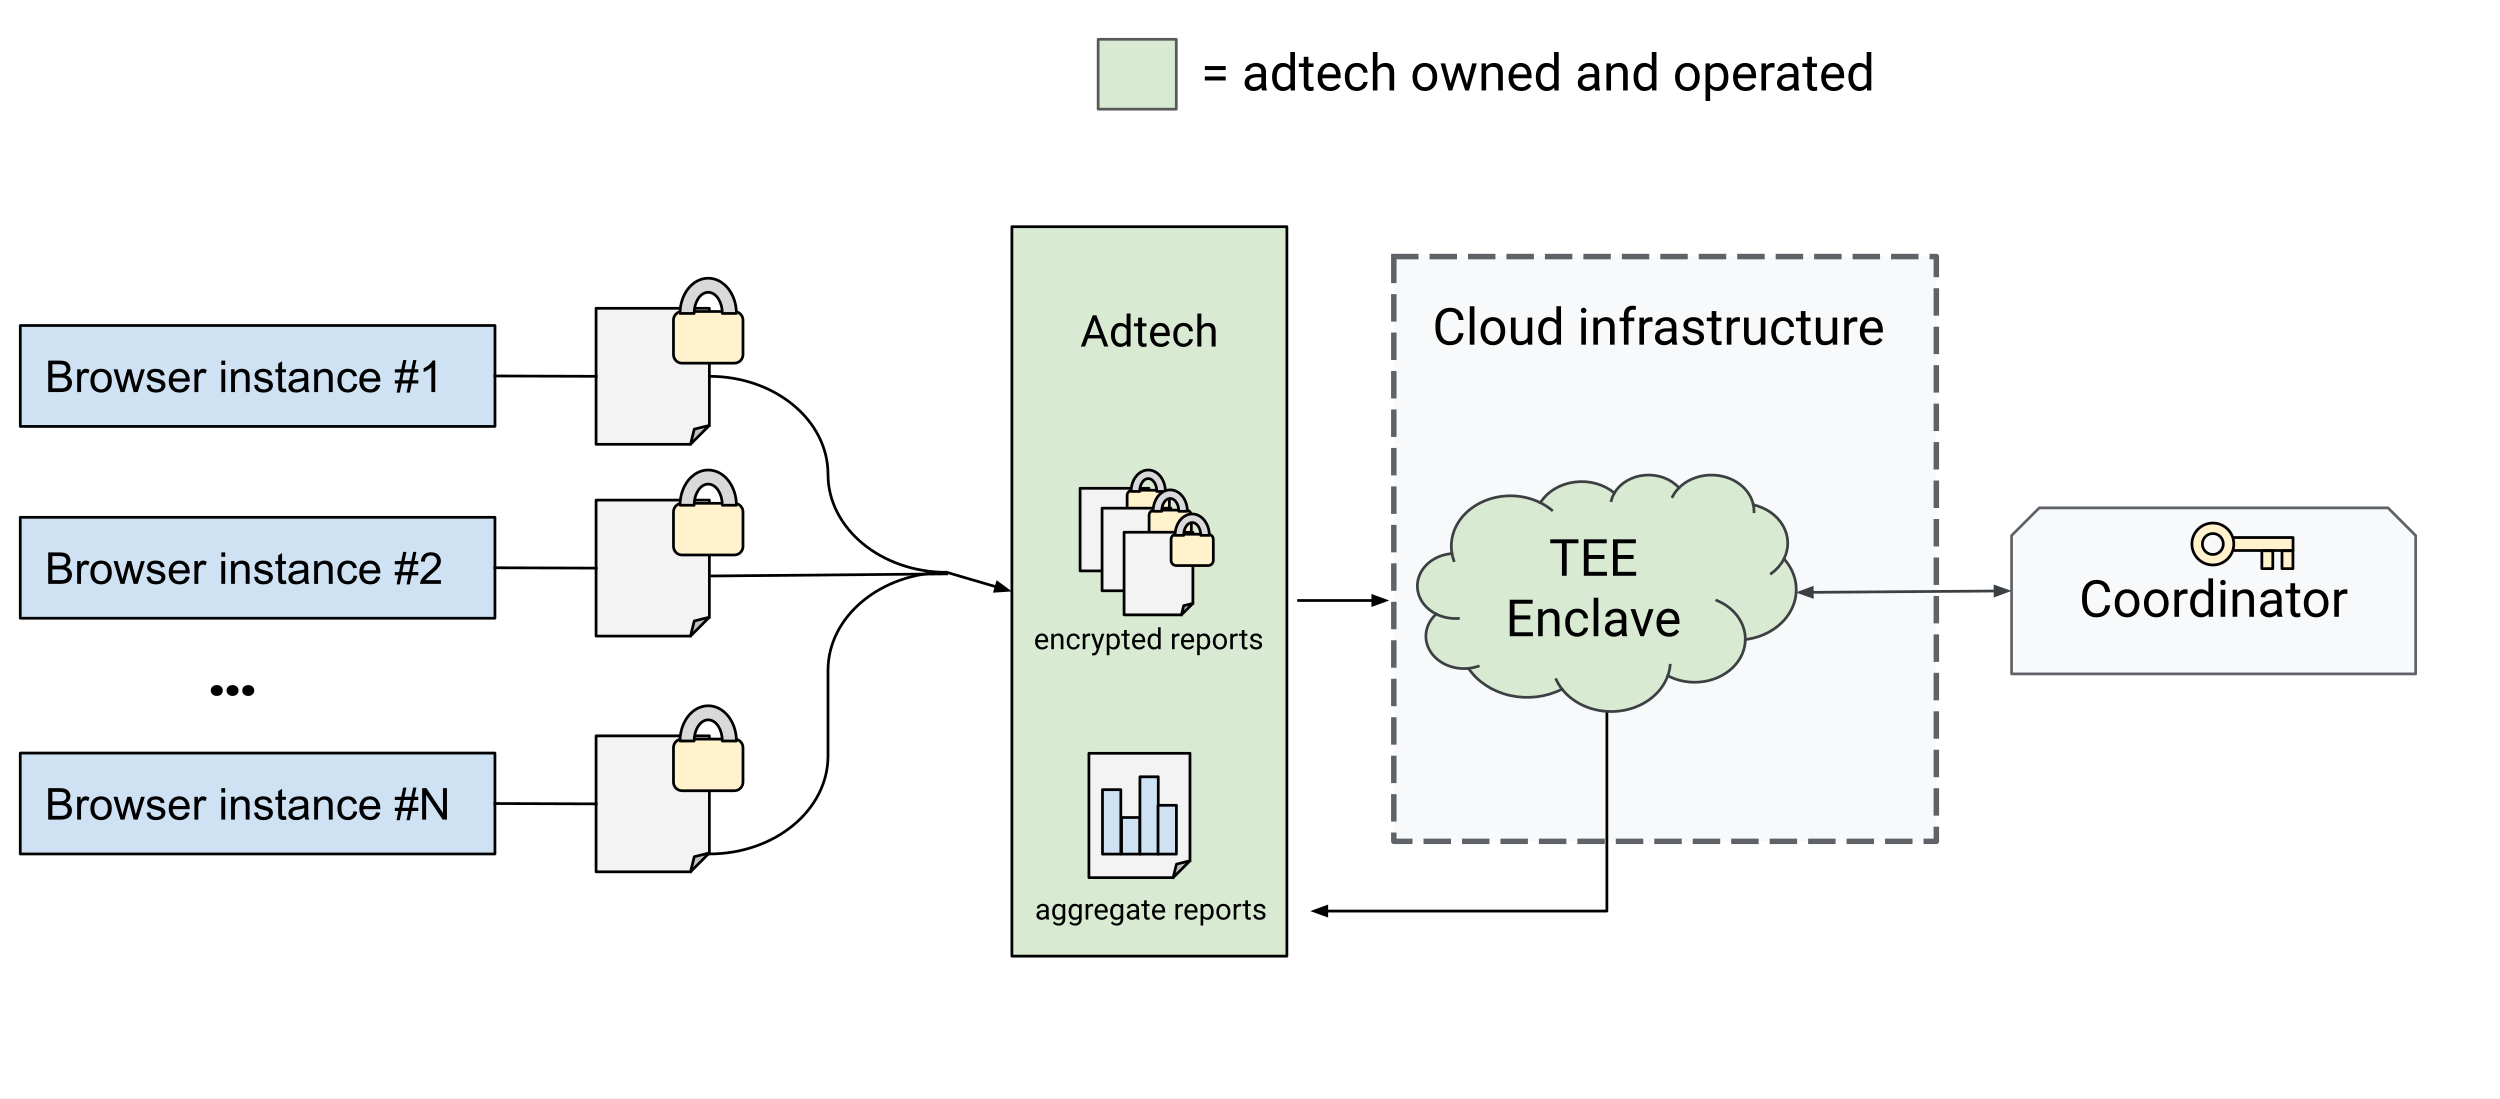 <?xml version="1.0" encoding="UTF-8" standalone="no"?>
<svg
   xmlns:dc="http://purl.org/dc/elements/1.1/"
   xmlns:cc="http://creativecommons.org/ns#"
   xmlns:rdf="http://www.w3.org/1999/02/22-rdf-syntax-ns#"
   xmlns:svg="http://www.w3.org/2000/svg"
   xmlns="http://www.w3.org/2000/svg"
   xmlns:sodipodi="http://sodipodi.sourceforge.net/DTD/sodipodi-0.dtd"
   xmlns:inkscape="http://www.inkscape.org/namespaces/inkscape"
   inkscape:export-ydpi="93.75"
   inkscape:export-xdpi="93.75"
   inkscape:version="1.0 (4035a4f, 2020-05-01)"
   height="400"
   width="910"
   sodipodi:docname="aggregation-service.svg"
   id="svg271"
   stroke-miterlimit="10"
   stroke-linecap="square"
   stroke="none"
   fill="none"
   viewBox="0 0 910 400"
   version="1.1">
  <rect x="0" y="0" width="910" height="400" fill="#808080" stroke="none"/>
  <defs
     id="defs275" />
  <sodipodi:namedview
     inkscape:current-layer="svg271"
     inkscape:window-maximized="0"
     inkscape:window-y="25"
     inkscape:window-x="0"
     inkscape:cy="159"
     inkscape:cx="128"
     inkscape:zoom="1"
     showgrid="false"
     id="namedview273"
     inkscape:window-height="746"
     inkscape:window-width="1348"
     inkscape:pageshadow="2"
     inkscape:pageopacity="0"
     guidetolerance="10"
     gridtolerance="10"
     objecttolerance="10"
     borderopacity="1"
     bordercolor="#666666"
     pagecolor="#ffffff" />
  <clipPath
     id="p.0">
    <path
       id="path10"
       clip-rule="nonzero"
       d="M 0,0 H 1024 V 768 H 0 Z" />
  </clipPath>
  <g
     id="g269"
     clip-path="url(#p.0)">
    <path
       id="path13"
       fill-rule="evenodd"
       d="M 0,0 H 1024 V 768 H 0 Z"
       fill-opacity="100"
       fill="#ffffff" />
    <path
       id="path15"
       fill-rule="evenodd"
       d="M 507.346,93.391 H 704.827 V 306.241 H 507.346 Z"
       fill="#f8f9fa" />
    <path
       id="path17"
       fill-rule="evenodd"
       d="M 507.346,93.391 H 704.827 V 306.241 H 507.346 Z"
       stroke-dasharray="8, 6"
       stroke-linecap="butt"
       stroke-linejoin="round"
       stroke-width="2"
       stroke="#5f6368" />
    <path
       id="path19"
       fill-rule="evenodd"
       d="M 7.386,118.49 H 180.173 v 36.724 H 7.386 Z"
       fill="#cfe2f3" />
    <path
       id="path21"
       fill-rule="evenodd"
       d="M 7.386,118.49 H 180.173 v 36.724 H 7.386 Z"
       stroke-linecap="butt"
       stroke-linejoin="round"
       stroke-width="1"
       stroke="#000000" />
    <path
       id="path23"
       fill-rule="nonzero"
       d="m 17.558,142.712 v -11.453 h 4.297 q 1.312,0 2.109,0.344 0.797,0.344 1.234,1.078 0.453,0.719 0.453,1.5 0,0.734 -0.406,1.391 -0.391,0.641 -1.188,1.047 1.031,0.297 1.594,1.031 0.562,0.734 0.562,1.734 0,0.812 -0.344,1.5 -0.344,0.688 -0.844,1.062 -0.5,0.375 -1.25,0.578 -0.75,0.188 -1.844,0.188 z m 1.516,-6.641 h 2.484 q 1,0 1.438,-0.141 0.578,-0.172 0.875,-0.562 0.297,-0.406 0.297,-1 0,-0.578 -0.281,-1 -0.266,-0.438 -0.781,-0.594 -0.5,-0.172 -1.734,-0.172 h -2.297 z m 0,5.281 h 2.859 q 0.734,0 1.031,-0.047 0.516,-0.094 0.859,-0.312 0.359,-0.219 0.578,-0.641 0.234,-0.422 0.234,-0.969 0,-0.641 -0.328,-1.109 -0.328,-0.469 -0.906,-0.656 -0.578,-0.203 -1.672,-0.203 h -2.656 z m 9.031,1.359 v -8.297 h 1.266 v 1.25 q 0.484,-0.875 0.891,-1.156 0.406,-0.281 0.906,-0.281 0.703,0 1.438,0.453 l -0.484,1.297 q -0.516,-0.297 -1.031,-0.297 -0.453,0 -0.828,0.281 -0.359,0.266 -0.516,0.766 -0.234,0.75 -0.234,1.641 v 4.344 z m 4.812,-4.156 q 0,-2.297 1.281,-3.406 1.078,-0.922 2.609,-0.922 1.719,0 2.797,1.125 1.094,1.109 1.094,3.094 0,1.594 -0.484,2.516 -0.484,0.922 -1.406,1.438 -0.906,0.5 -2,0.5 -1.734,0 -2.812,-1.109 -1.078,-1.125 -1.078,-3.234 z m 1.453,0 q 0,1.594 0.688,2.391 0.703,0.797 1.75,0.797 1.047,0 1.734,-0.797 0.703,-0.797 0.703,-2.438 0,-1.531 -0.703,-2.328 -0.688,-0.797 -1.734,-0.797 -1.047,0 -1.75,0.797 -0.688,0.781 -0.688,2.375 z m 9.508,4.156 -2.547,-8.297 h 1.453 l 1.328,4.781 0.484,1.781 q 0.031,-0.125 0.438,-1.703 l 1.312,-4.859 h 1.453 l 1.234,4.812 0.422,1.578 0.469,-1.594 1.422,-4.797 h 1.375 l -2.594,8.297 h -1.469 l -1.312,-4.969 -0.328,-1.422 -1.672,6.391 z m 9.461,-2.484 1.391,-0.219 q 0.109,0.844 0.641,1.297 0.547,0.438 1.5,0.438 0.969,0 1.438,-0.391 0.469,-0.406 0.469,-0.938 0,-0.469 -0.406,-0.75 -0.297,-0.188 -1.438,-0.469 -1.547,-0.391 -2.156,-0.672 -0.594,-0.297 -0.906,-0.797 -0.297,-0.5 -0.297,-1.109 0,-0.562 0.25,-1.031 0.25,-0.469 0.688,-0.781 0.328,-0.25 0.891,-0.406 0.578,-0.172 1.219,-0.172 0.984,0 1.719,0.281 0.734,0.281 1.078,0.766 0.359,0.469 0.5,1.281 l -1.375,0.188 q -0.094,-0.641 -0.547,-1 -0.453,-0.359 -1.266,-0.359 -0.969,0 -1.391,0.328 -0.406,0.312 -0.406,0.734 0,0.281 0.172,0.5 0.172,0.219 0.531,0.375 0.219,0.078 1.25,0.359 1.484,0.391 2.078,0.656 0.594,0.25 0.922,0.734 0.344,0.484 0.344,1.203 0,0.703 -0.422,1.328 -0.406,0.609 -1.188,0.953 -0.766,0.344 -1.734,0.344 -1.625,0 -2.469,-0.672 -0.844,-0.672 -1.078,-2 z m 14.234,-0.188 1.453,0.172 q -0.344,1.281 -1.281,1.984 -0.922,0.703 -2.359,0.703 -1.828,0 -2.891,-1.125 -1.062,-1.125 -1.062,-3.141 0,-2.094 1.078,-3.25 1.078,-1.156 2.797,-1.156 1.656,0 2.703,1.141 1.062,1.125 1.062,3.172 0,0.125 0,0.375 h -6.188 q 0.078,1.375 0.766,2.109 0.703,0.719 1.734,0.719 0.781,0 1.328,-0.406 0.547,-0.406 0.859,-1.297 z m -4.609,-2.281 h 4.625 q -0.094,-1.047 -0.531,-1.562 -0.672,-0.812 -1.734,-0.812 -0.969,0 -1.641,0.656 -0.656,0.641 -0.719,1.719 z m 7.82,4.953 v -8.297 h 1.266 v 1.25 q 0.484,-0.875 0.891,-1.156 0.406,-0.281 0.906,-0.281 0.703,0 1.438,0.453 l -0.484,1.297 q -0.516,-0.297 -1.031,-0.297 -0.453,0 -0.828,0.281 -0.359,0.266 -0.516,0.766 -0.234,0.75 -0.234,1.641 v 4.344 z m 9.789,-9.844 v -1.609 h 1.406 v 1.609 z m 0,9.844 v -8.297 h 1.406 v 8.297 z m 3.555,0 v -8.297 h 1.266 v 1.172 q 0.906,-1.359 2.641,-1.359 0.75,0 1.375,0.266 0.625,0.266 0.938,0.703 0.312,0.438 0.438,1.047 0.078,0.391 0.078,1.359 v 5.109 h -1.406 v -5.047 q 0,-0.859 -0.172,-1.281 -0.156,-0.438 -0.578,-0.688 -0.406,-0.25 -0.969,-0.25 -0.906,0 -1.562,0.578 -0.641,0.562 -0.641,2.156 v 4.531 z m 8.336,-2.484 1.391,-0.219 q 0.109,0.844 0.641,1.297 0.547,0.438 1.5,0.438 0.969,0 1.438,-0.391 0.469,-0.406 0.469,-0.938 0,-0.469 -0.406,-0.75 -0.297,-0.188 -1.438,-0.469 -1.547,-0.391 -2.156,-0.672 -0.594,-0.297 -0.906,-0.797 -0.297,-0.5 -0.297,-1.109 0,-0.562 0.25,-1.031 0.25,-0.469 0.688,-0.781 0.328,-0.25 0.891,-0.406 0.578,-0.172 1.219,-0.172 0.984,0 1.719,0.281 0.734,0.281 1.078,0.766 0.359,0.469 0.5,1.281 l -1.375,0.188 q -0.094,-0.641 -0.547,-1 -0.453,-0.359 -1.266,-0.359 -0.969,0 -1.391,0.328 -0.406,0.312 -0.406,0.734 0,0.281 0.172,0.5 0.172,0.219 0.531,0.375 0.219,0.078 1.25,0.359 1.484,0.391 2.078,0.656 0.594,0.25 0.922,0.734 0.344,0.484 0.344,1.203 0,0.703 -0.422,1.328 -0.406,0.609 -1.188,0.953 -0.766,0.344 -1.734,0.344 -1.625,0 -2.469,-0.672 -0.844,-0.672 -1.078,-2 z m 11.625,1.219 0.203,1.25 q -0.594,0.125 -1.062,0.125 -0.766,0 -1.188,-0.234 -0.422,-0.25 -0.594,-0.641 -0.172,-0.406 -0.172,-1.672 v -4.766 h -1.031 v -1.094 h 1.031 v -2.062 l 1.406,-0.844 v 2.906 h 1.406 v 1.094 h -1.406 v 4.844 q 0,0.609 0.062,0.781 0.078,0.172 0.25,0.281 0.172,0.094 0.484,0.094 0.234,0 0.609,-0.062 z m 6.789,0.234 q -0.781,0.672 -1.5,0.953 -0.719,0.266 -1.547,0.266 -1.375,0 -2.109,-0.672 -0.734,-0.672 -0.734,-1.703 0,-0.609 0.281,-1.109 0.281,-0.516 0.719,-0.812 0.453,-0.312 1.016,-0.469 0.422,-0.109 1.25,-0.203 1.703,-0.203 2.516,-0.484 0,-0.297 0,-0.375 0,-0.859 -0.391,-1.203 -0.547,-0.484 -1.609,-0.484 -0.984,0 -1.469,0.359 -0.469,0.344 -0.688,1.219 l -1.375,-0.188 q 0.188,-0.875 0.609,-1.422 0.438,-0.547 1.25,-0.828 0.812,-0.297 1.875,-0.297 1.062,0 1.719,0.25 0.672,0.25 0.984,0.625 0.312,0.375 0.438,0.953 0.078,0.359 0.078,1.297 v 1.875 q 0,1.969 0.078,2.484 0.094,0.516 0.359,1 h -1.469 q -0.219,-0.438 -0.281,-1.031 z m -0.109,-3.141 q -0.766,0.312 -2.297,0.531 -0.875,0.125 -1.234,0.281 -0.359,0.156 -0.562,0.469 -0.188,0.297 -0.188,0.656 0,0.562 0.422,0.938 0.438,0.375 1.25,0.375 0.812,0 1.438,-0.344 0.641,-0.359 0.938,-0.984 0.234,-0.469 0.234,-1.406 z m 3.602,4.172 v -8.297 h 1.266 v 1.172 q 0.906,-1.359 2.641,-1.359 0.75,0 1.375,0.266 0.625,0.266 0.938,0.703 0.312,0.438 0.438,1.047 0.078,0.391 0.078,1.359 v 5.109 h -1.406 v -5.047 q 0,-0.859 -0.172,-1.281 -0.156,-0.438 -0.578,-0.688 -0.406,-0.25 -0.969,-0.25 -0.906,0 -1.562,0.578 -0.641,0.562 -0.641,2.156 v 4.531 z m 14.305,-3.047 1.391,0.188 q -0.234,1.422 -1.172,2.234 -0.922,0.812 -2.281,0.812 -1.703,0 -2.75,-1.109 -1.031,-1.125 -1.031,-3.203 0,-1.344 0.438,-2.344 0.453,-1.016 1.359,-1.516 0.922,-0.5 1.984,-0.5 1.359,0 2.219,0.688 0.859,0.672 1.094,1.938 l -1.359,0.203 q -0.203,-0.828 -0.703,-1.25 -0.484,-0.422 -1.188,-0.422 -1.062,0 -1.734,0.766 -0.656,0.75 -0.656,2.406 0,1.672 0.641,2.438 0.641,0.75 1.672,0.75 0.828,0 1.375,-0.5 0.563,-0.516 0.703,-1.578 z m 8.266,0.375 1.453,0.172 q -0.344,1.281 -1.281,1.984 -0.922,0.703 -2.359,0.703 -1.828,0 -2.891,-1.125 -1.062,-1.125 -1.062,-3.141 0,-2.094 1.078,-3.25 1.078,-1.156 2.797,-1.156 1.656,0 2.703,1.141 1.062,1.125 1.062,3.172 0,0.125 0,0.375 h -6.188 q 0.078,1.375 0.766,2.109 0.703,0.719 1.734,0.719 0.781,0 1.328,-0.406 0.547,-0.406 0.859,-1.297 z m -4.609,-2.281 h 4.625 q -0.094,-1.047 -0.531,-1.562 -0.672,-0.812 -1.734,-0.812 -0.969,0 -1.641,0.656 -0.656,0.641 -0.719,1.719 z m 12.031,5.156 0.672,-3.344 h -1.312 v -1.156 h 1.547 l 0.578,-2.844 h -2.125 v -1.156 h 2.359 l 0.688,-3.359 h 1.172 l -0.688,3.359 h 2.469 l 0.672,-3.359 h 1.188 l -0.688,3.359 h 1.359 v 1.156 h -1.594 l -0.578,2.844 h 2.172 v 1.156 h -2.406 l -0.688,3.344 h -1.172 l 0.672,-3.344 h -2.453 l -0.672,3.344 z m 2.078,-4.5 h 2.453 l 0.594,-2.844 h -2.469 z m 11.977,4.297 h -1.406 v -8.969 q -0.516,0.484 -1.344,0.969 -0.812,0.484 -1.469,0.734 v -1.359 q 1.172,-0.562 2.047,-1.344 0.891,-0.797 1.266,-1.531 h 0.906 z"
       fill="#000000" />
    <path
       id="path25"
       fill-rule="evenodd"
       d="m 216.969,112.227 h 41.243 v 42.618 l -6.874,6.874 h -34.369 z"
       fill="#f3f3f3" />
    <path
       id="path27"
       fill-rule="evenodd"
       d="m 251.338,161.719 1.375,-5.499 5.499,-1.375 z"
       fill="#c2c2c2" />
    <path
       id="path29"
       fill-rule="evenodd"
       d="m 251.338,161.719 1.375,-5.499 5.499,-1.375 -6.874,6.874 h -34.369 v -49.492 h 41.243 v 42.618"
       fill-opacity="0"
       fill="#000000" />
    <path
       id="path31"
       fill-rule="evenodd"
       d="m 251.338,161.719 1.375,-5.499 5.499,-1.375 -6.874,6.874 h -34.369 v -49.492 h 41.243 v 42.618"
       stroke-linecap="butt"
       stroke-linejoin="round"
       stroke-width="1"
       stroke="#000000" />
    <path
       id="path33"
       fill-rule="evenodd"
       d="m 245.143,116.526 v 0 c 0,-1.731 1.403,-3.134 3.134,-3.134 h 19.036 c 0.831,0 1.628,0.33 2.216,0.918 0.588,0.588 0.918,1.385 0.918,2.216 v 12.534 c 0,1.731 -1.403,3.134 -3.134,3.134 h -19.036 v 0 c -1.731,0 -3.134,-1.403 -3.134,-3.134 z"
       fill="#fff2cc" />
    <path
       id="path35"
       fill-rule="evenodd"
       d="m 245.143,116.526 v 0 c 0,-1.731 1.403,-3.134 3.134,-3.134 h 19.036 c 0.831,0 1.628,0.33 2.216,0.918 0.588,0.588 0.918,1.385 0.918,2.216 v 12.534 c 0,1.731 -1.403,3.134 -3.134,3.134 h -19.036 v 0 c -1.731,0 -3.134,-1.403 -3.134,-3.134 z"
       stroke-linecap="butt"
       stroke-linejoin="round"
       stroke-width="1"
       stroke="#000000" />
    <path
       id="path37"
       fill-rule="evenodd"
       d="m 247.535,114.091 v 0 c 0,-7.081 4.593,-12.821 10.259,-12.821 5.666,0 10.259,5.74 10.259,12.821 h -5.13 v 0 c 0,-4.248 -2.297,-7.691 -5.13,-7.691 -2.833,0 -5.13,3.443 -5.13,7.691 z"
       fill="#d9d9d9" />
    <path
       id="path39"
       fill-rule="evenodd"
       d="m 247.535,114.091 v 0 c 0,-7.081 4.593,-12.821 10.259,-12.821 5.666,0 10.259,5.74 10.259,12.821 h -5.13 v 0 c 0,-4.248 -2.297,-7.691 -5.13,-7.691 -2.833,0 -5.13,3.443 -5.13,7.691 z"
       stroke-linecap="butt"
       stroke-linejoin="round"
       stroke-width="1"
       stroke="#000000" />
    <path
       id="path41"
       fill-rule="evenodd"
       d="m 180.173,136.852 36.787,0.126"
       fill-opacity="0"
       fill="#000000" />
    <path
       id="path43"
       fill-rule="evenodd"
       d="m 180.173,136.852 36.787,0.126"
       stroke-linecap="butt"
       stroke-linejoin="round"
       stroke-width="1"
       stroke="#000000" />
    <path
       id="path45"
       fill-rule="evenodd"
       d="M 7.373,188.306 H 180.16 v 36.724 H 7.373 Z"
       fill="#cfe2f3" />
    <path
       id="path47"
       fill-rule="evenodd"
       d="M 7.373,188.306 H 180.16 v 36.724 H 7.373 Z"
       stroke-linecap="butt"
       stroke-linejoin="round"
       stroke-width="1"
       stroke="#000000" />
    <path
       id="path49"
       fill-rule="nonzero"
       d="m 17.545,212.528 v -11.453 h 4.297 q 1.312,0 2.109,0.344 0.797,0.344 1.234,1.078 0.453,0.719 0.453,1.5 0,0.734 -0.406,1.391 -0.391,0.641 -1.188,1.047 1.031,0.297 1.594,1.031 0.562,0.734 0.562,1.734 0,0.812 -0.344,1.5 -0.344,0.688 -0.844,1.062 -0.5,0.375 -1.25,0.578 -0.75,0.188 -1.844,0.188 z m 1.516,-6.641 h 2.484 q 1,0 1.438,-0.141 0.578,-0.172 0.875,-0.562 0.297,-0.406 0.297,-1 0,-0.578 -0.281,-1 -0.266,-0.438 -0.781,-0.594 -0.5,-0.172 -1.734,-0.172 h -2.297 z m 0,5.281 h 2.859 q 0.734,0 1.031,-0.047 0.516,-0.094 0.859,-0.312 0.359,-0.219 0.578,-0.641 0.234,-0.422 0.234,-0.969 0,-0.641 -0.328,-1.109 -0.328,-0.469 -0.906,-0.656 -0.578,-0.203 -1.672,-0.203 h -2.656 z m 9.031,1.359 v -8.297 h 1.266 v 1.25 q 0.484,-0.875 0.891,-1.156 0.406,-0.281 0.906,-0.281 0.703,0 1.438,0.453 l -0.484,1.297 q -0.516,-0.297 -1.031,-0.297 -0.453,0 -0.828,0.281 -0.359,0.266 -0.516,0.766 -0.234,0.75 -0.234,1.641 v 4.344 z m 4.812,-4.156 q 0,-2.297 1.281,-3.406 1.078,-0.922 2.609,-0.922 1.719,0 2.797,1.125 1.094,1.109 1.094,3.094 0,1.594 -0.484,2.516 -0.484,0.922 -1.406,1.438 -0.906,0.5 -2,0.5 -1.734,0 -2.812,-1.109 -1.078,-1.125 -1.078,-3.234 z m 1.453,0 q 0,1.594 0.688,2.391 0.703,0.797 1.75,0.797 1.047,0 1.734,-0.797 0.703,-0.797 0.703,-2.438 0,-1.531 -0.703,-2.328 -0.688,-0.797 -1.734,-0.797 -1.047,0 -1.75,0.797 -0.688,0.781 -0.688,2.375 z m 9.508,4.156 -2.547,-8.297 h 1.453 l 1.328,4.781 0.484,1.781 q 0.031,-0.125 0.438,-1.703 l 1.312,-4.859 h 1.453 l 1.234,4.812 0.422,1.578 0.469,-1.594 1.422,-4.797 h 1.375 l -2.594,8.297 h -1.469 l -1.312,-4.969 -0.328,-1.422 -1.672,6.391 z m 9.461,-2.484 1.391,-0.219 q 0.109,0.844 0.641,1.297 0.547,0.438 1.5,0.438 0.969,0 1.438,-0.391 0.469,-0.406 0.469,-0.938 0,-0.469 -0.406,-0.75 -0.297,-0.188 -1.438,-0.469 -1.547,-0.391 -2.156,-0.672 -0.594,-0.297 -0.906,-0.797 -0.297,-0.5 -0.297,-1.109 0,-0.562 0.25,-1.031 0.25,-0.469 0.688,-0.781 0.328,-0.25 0.891,-0.406 0.578,-0.172 1.219,-0.172 0.984,0 1.719,0.281 0.734,0.281 1.078,0.766 0.359,0.469 0.5,1.281 l -1.375,0.188 q -0.094,-0.641 -0.547,-1 -0.453,-0.359 -1.266,-0.359 -0.969,0 -1.391,0.328 -0.406,0.312 -0.406,0.734 0,0.281 0.172,0.5 0.172,0.219 0.531,0.375 0.219,0.078 1.25,0.359 1.484,0.391 2.078,0.656 0.594,0.25 0.922,0.734 0.344,0.484 0.344,1.203 0,0.703 -0.422,1.328 -0.406,0.609 -1.188,0.953 -0.766,0.344 -1.734,0.344 -1.625,0 -2.469,-0.672 -0.844,-0.672 -1.078,-2 z m 14.234,-0.188 1.453,0.172 q -0.344,1.281 -1.281,1.984 -0.922,0.703 -2.359,0.703 -1.828,0 -2.891,-1.125 -1.062,-1.125 -1.062,-3.141 0,-2.094 1.078,-3.25 1.078,-1.156 2.797,-1.156 1.656,0 2.703,1.141 1.062,1.125 1.062,3.172 0,0.125 0,0.375 h -6.188 q 0.078,1.375 0.766,2.109 0.703,0.719 1.734,0.719 0.781,0 1.328,-0.406 0.547,-0.406 0.859,-1.297 z m -4.609,-2.281 h 4.625 q -0.094,-1.047 -0.531,-1.562 -0.672,-0.812 -1.734,-0.812 -0.969,0 -1.641,0.656 -0.656,0.641 -0.719,1.719 z m 7.82,4.953 v -8.297 h 1.266 v 1.25 q 0.484,-0.875 0.891,-1.156 0.406,-0.281 0.906,-0.281 0.703,0 1.438,0.453 l -0.484,1.297 q -0.516,-0.297 -1.031,-0.297 -0.453,0 -0.828,0.281 -0.359,0.266 -0.516,0.766 -0.234,0.75 -0.234,1.641 v 4.344 z m 9.789,-9.844 v -1.609 h 1.406 v 1.609 z m 0,9.844 v -8.297 h 1.406 v 8.297 z m 3.555,0 v -8.297 h 1.266 v 1.172 q 0.906,-1.359 2.641,-1.359 0.75,0 1.375,0.266 0.625,0.266 0.938,0.703 0.312,0.438 0.438,1.047 0.078,0.391 0.078,1.359 v 5.109 h -1.406 v -5.047 q 0,-0.859 -0.172,-1.281 -0.156,-0.438 -0.578,-0.688 -0.406,-0.25 -0.969,-0.25 -0.906,0 -1.562,0.578 -0.641,0.562 -0.641,2.156 v 4.531 z m 8.336,-2.484 1.391,-0.219 q 0.109,0.844 0.641,1.297 0.547,0.438 1.5,0.438 0.969,0 1.438,-0.391 0.469,-0.406 0.469,-0.938 0,-0.469 -0.406,-0.75 -0.297,-0.188 -1.438,-0.469 -1.547,-0.391 -2.156,-0.672 -0.594,-0.297 -0.906,-0.797 -0.297,-0.5 -0.297,-1.109 0,-0.562 0.25,-1.031 0.25,-0.469 0.688,-0.781 0.328,-0.25 0.891,-0.406 0.578,-0.172 1.219,-0.172 0.984,0 1.719,0.281 0.734,0.281 1.078,0.766 0.359,0.469 0.5,1.281 l -1.375,0.188 q -0.094,-0.641 -0.547,-1 -0.453,-0.359 -1.266,-0.359 -0.969,0 -1.391,0.328 -0.406,0.312 -0.406,0.734 0,0.281 0.172,0.5 0.172,0.219 0.531,0.375 0.219,0.078 1.25,0.359 1.484,0.391 2.078,0.656 0.594,0.25 0.922,0.734 0.344,0.484 0.344,1.203 0,0.703 -0.422,1.328 -0.406,0.609 -1.188,0.953 -0.766,0.344 -1.734,0.344 -1.625,0 -2.469,-0.672 -0.844,-0.672 -1.078,-2 z m 11.625,1.219 0.203,1.25 q -0.594,0.125 -1.062,0.125 -0.766,0 -1.188,-0.234 -0.422,-0.25 -0.594,-0.641 -0.172,-0.406 -0.172,-1.672 v -4.766 h -1.031 v -1.094 h 1.031 v -2.062 l 1.406,-0.844 v 2.906 h 1.406 v 1.094 h -1.406 v 4.844 q 0,0.609 0.062,0.781 0.078,0.172 0.25,0.281 0.172,0.094 0.484,0.094 0.234,0 0.609,-0.062 z m 6.789,0.234 q -0.781,0.672 -1.5,0.953 -0.719,0.266 -1.547,0.266 -1.375,0 -2.109,-0.672 -0.734,-0.672 -0.734,-1.703 0,-0.609 0.281,-1.109 0.281,-0.516 0.719,-0.812 0.453,-0.312 1.016,-0.469 0.422,-0.109 1.25,-0.203 1.703,-0.203 2.516,-0.484 0,-0.297 0,-0.375 0,-0.859 -0.391,-1.203 -0.547,-0.484 -1.609,-0.484 -0.984,0 -1.469,0.359 -0.469,0.344 -0.688,1.219 l -1.375,-0.188 q 0.188,-0.875 0.609,-1.422 0.438,-0.547 1.25,-0.828 0.812,-0.297 1.875,-0.297 1.062,0 1.719,0.25 0.672,0.25 0.984,0.625 0.312,0.375 0.438,0.953 0.078,0.359 0.078,1.297 v 1.875 q 0,1.969 0.078,2.484 0.094,0.516 0.359,1 h -1.469 q -0.219,-0.438 -0.281,-1.031 z m -0.109,-3.141 q -0.766,0.312 -2.297,0.531 -0.875,0.125 -1.234,0.281 -0.359,0.156 -0.562,0.469 -0.188,0.297 -0.188,0.656 0,0.562 0.422,0.938 0.438,0.375 1.25,0.375 0.812,0 1.438,-0.344 0.641,-0.359 0.938,-0.984 0.234,-0.469 0.234,-1.406 z m 3.602,4.172 v -8.297 h 1.266 v 1.172 q 0.906,-1.359 2.641,-1.359 0.75,0 1.375,0.266 0.625,0.266 0.938,0.703 0.312,0.438 0.438,1.047 0.078,0.391 0.078,1.359 v 5.109 h -1.406 v -5.047 q 0,-0.859 -0.172,-1.281 -0.156,-0.438 -0.578,-0.688 -0.406,-0.25 -0.969,-0.25 -0.906,0 -1.562,0.578 -0.641,0.562 -0.641,2.156 v 4.531 z m 14.305,-3.047 1.391,0.188 q -0.234,1.422 -1.172,2.234 -0.922,0.812 -2.281,0.812 -1.703,0 -2.75,-1.109 -1.031,-1.125 -1.031,-3.203 0,-1.344 0.438,-2.344 0.453,-1.016 1.359,-1.516 0.922,-0.5 1.984,-0.5 1.359,0 2.219,0.688 0.859,0.672 1.094,1.938 l -1.359,0.203 q -0.203,-0.828 -0.703,-1.25 -0.484,-0.422 -1.188,-0.422 -1.062,0 -1.734,0.766 -0.656,0.75 -0.656,2.406 0,1.672 0.641,2.438 0.641,0.75 1.672,0.75 0.828,0 1.375,-0.5 0.562,-0.516 0.703,-1.578 z m 8.266,0.375 1.453,0.172 q -0.344,1.281 -1.281,1.984 -0.922,0.703 -2.359,0.703 -1.828,0 -2.891,-1.125 -1.062,-1.125 -1.062,-3.141 0,-2.094 1.078,-3.25 1.078,-1.156 2.797,-1.156 1.656,0 2.703,1.141 1.062,1.125 1.062,3.172 0,0.125 0,0.375 h -6.188 q 0.078,1.375 0.766,2.109 0.703,0.719 1.734,0.719 0.781,0 1.328,-0.406 0.547,-0.406 0.859,-1.297 z m -4.609,-2.281 h 4.625 q -0.094,-1.047 -0.531,-1.562 -0.672,-0.812 -1.734,-0.812 -0.969,0 -1.641,0.656 -0.656,0.641 -0.719,1.719 z m 12.031,5.156 0.672,-3.344 h -1.312 v -1.156 h 1.547 l 0.578,-2.844 h -2.125 v -1.156 h 2.359 l 0.688,-3.359 h 1.172 l -0.688,3.359 h 2.469 l 0.672,-3.359 h 1.188 l -0.688,3.359 h 1.359 v 1.156 h -1.594 l -0.578,2.844 h 2.172 v 1.156 h -2.406 l -0.688,3.344 h -1.172 l 0.672,-3.344 h -2.453 l -0.672,3.344 z m 2.078,-4.5 h 2.453 l 0.594,-2.844 h -2.469 z m 14.07,2.938 v 1.359 h -7.578 q -0.016,-0.516 0.172,-0.984 0.281,-0.766 0.922,-1.516 0.641,-0.75 1.844,-1.734 1.859,-1.531 2.516,-2.422 0.656,-0.906 0.656,-1.703 0,-0.828 -0.594,-1.406 -0.594,-0.578 -1.562,-0.578 -1.016,0 -1.625,0.609 -0.609,0.609 -0.609,1.688 l -1.453,-0.141 q 0.156,-1.625 1.125,-2.469 0.969,-0.844 2.594,-0.844 1.656,0 2.609,0.922 0.969,0.906 0.969,2.25 0,0.688 -0.281,1.359 -0.281,0.656 -0.938,1.391 -0.656,0.734 -2.172,2.016 -1.266,1.062 -1.625,1.453 -0.359,0.375 -0.594,0.75 z"
       fill="#000000" />
    <path
       id="path51"
       fill-rule="evenodd"
       d="m 216.969,182.042 h 41.243 v 42.618 l -6.874,6.874 h -34.369 z"
       fill="#f3f3f3" />
    <path
       id="path53"
       fill-rule="evenodd"
       d="m 251.338,231.534 1.375,-5.499 5.499,-1.375 z"
       fill="#c2c2c2" />
    <path
       id="path55"
       fill-rule="evenodd"
       d="m 251.338,231.534 1.375,-5.499 5.499,-1.375 -6.874,6.874 h -34.369 v -49.492 h 41.243 v 42.618"
       fill-opacity="0"
       fill="#000000" />
    <path
       id="path57"
       fill-rule="evenodd"
       d="m 251.338,231.534 1.375,-5.499 5.499,-1.375 -6.874,6.874 h -34.369 v -49.492 h 41.243 v 42.618"
       stroke-linecap="butt"
       stroke-linejoin="round"
       stroke-width="1"
       stroke="#000000" />
    <path
       id="path59"
       fill-rule="evenodd"
       d="m 245.143,186.341 v 0 c 0,-1.731 1.403,-3.134 3.134,-3.134 h 19.036 c 0.831,0 1.628,0.33 2.216,0.918 0.588,0.588 0.918,1.385 0.918,2.216 v 12.534 c 0,1.731 -1.403,3.134 -3.134,3.134 h -19.036 v 0 c -1.731,0 -3.134,-1.403 -3.134,-3.134 z"
       fill="#fff2cc" />
    <path
       id="path61"
       fill-rule="evenodd"
       d="m 245.143,186.341 v 0 c 0,-1.731 1.403,-3.134 3.134,-3.134 h 19.036 c 0.831,0 1.628,0.33 2.216,0.918 0.588,0.588 0.918,1.385 0.918,2.216 v 12.534 c 0,1.731 -1.403,3.134 -3.134,3.134 h -19.036 v 0 c -1.731,0 -3.134,-1.403 -3.134,-3.134 z"
       stroke-linecap="butt"
       stroke-linejoin="round"
       stroke-width="1"
       stroke="#000000" />
    <path
       id="path63"
       fill-rule="evenodd"
       d="m 247.535,183.906 v 0 c 0,-7.081 4.593,-12.821 10.259,-12.821 5.666,0 10.259,5.74 10.259,12.821 h -5.13 v 0 c 0,-4.248 -2.297,-7.691 -5.13,-7.691 -2.833,0 -5.13,3.443 -5.13,7.691 z"
       fill="#d9d9d9" />
    <path
       id="path65"
       fill-rule="evenodd"
       d="m 247.535,183.906 v 0 c 0,-7.081 4.593,-12.821 10.259,-12.821 5.666,0 10.259,5.74 10.259,12.821 h -5.13 v 0 c 0,-4.248 -2.297,-7.691 -5.13,-7.691 -2.833,0 -5.13,3.443 -5.13,7.691 z"
       stroke-linecap="butt"
       stroke-linejoin="round"
       stroke-width="1"
       stroke="#000000" />
    <path
       id="path67"
       fill-rule="evenodd"
       d="m 180.16,206.668 36.819,0.126"
       fill-opacity="0"
       fill="#000000" />
    <path
       id="path69"
       fill-rule="evenodd"
       d="m 180.16,206.668 36.819,0.126"
       stroke-linecap="butt"
       stroke-linejoin="round"
       stroke-width="1"
       stroke="#000000" />
    <path
       id="path71"
       fill-rule="evenodd"
       d="M 7.373,274.119 H 180.16 v 36.724 H 7.373 Z"
       fill="#cfe2f3" />
    <path
       id="path73"
       fill-rule="evenodd"
       d="M 7.373,274.119 H 180.16 v 36.724 H 7.373 Z"
       stroke-linecap="butt"
       stroke-linejoin="round"
       stroke-width="1"
       stroke="#000000" />
    <path
       id="path75"
       fill-rule="nonzero"
       d="m 17.545,298.342 v -11.453 h 4.297 q 1.312,0 2.109,0.344 0.797,0.344 1.234,1.078 0.453,0.719 0.453,1.5 0,0.734 -0.406,1.391 -0.391,0.641 -1.188,1.047 1.031,0.297 1.594,1.031 0.562,0.734 0.562,1.734 0,0.812 -0.344,1.5 -0.344,0.688 -0.844,1.062 -0.5,0.375 -1.25,0.578 -0.75,0.188 -1.844,0.188 z m 1.516,-6.641 h 2.484 q 1,0 1.438,-0.141 0.578,-0.172 0.875,-0.562 0.297,-0.406 0.297,-1 0,-0.578 -0.281,-1 -0.266,-0.438 -0.781,-0.594 -0.5,-0.172 -1.734,-0.172 h -2.297 z m 0,5.281 h 2.859 q 0.734,0 1.031,-0.047 0.516,-0.094 0.859,-0.312 0.359,-0.219 0.578,-0.641 0.234,-0.422 0.234,-0.969 0,-0.641 -0.328,-1.109 -0.328,-0.469 -0.906,-0.656 -0.578,-0.203 -1.672,-0.203 h -2.656 z m 9.031,1.359 v -8.297 h 1.266 v 1.25 q 0.484,-0.875 0.891,-1.156 0.406,-0.281 0.906,-0.281 0.703,0 1.438,0.453 l -0.484,1.297 q -0.516,-0.297 -1.031,-0.297 -0.453,0 -0.828,0.281 -0.359,0.266 -0.516,0.766 -0.234,0.75 -0.234,1.641 v 4.344 z m 4.812,-4.156 q 0,-2.297 1.281,-3.406 1.078,-0.922 2.609,-0.922 1.719,0 2.797,1.125 1.094,1.109 1.094,3.094 0,1.594 -0.484,2.516 -0.484,0.922 -1.406,1.438 -0.906,0.5 -2,0.5 -1.734,0 -2.812,-1.109 -1.078,-1.125 -1.078,-3.234 z m 1.453,0 q 0,1.594 0.688,2.391 0.703,0.797 1.75,0.797 1.047,0 1.734,-0.797 0.703,-0.797 0.703,-2.438 0,-1.531 -0.703,-2.328 -0.688,-0.797 -1.734,-0.797 -1.047,0 -1.75,0.797 -0.688,0.781 -0.688,2.375 z m 9.508,4.156 -2.547,-8.297 h 1.453 l 1.328,4.781 0.484,1.781 q 0.031,-0.125 0.438,-1.703 l 1.312,-4.859 h 1.453 l 1.234,4.812 0.422,1.578 0.469,-1.594 1.422,-4.797 h 1.375 l -2.594,8.297 h -1.469 l -1.312,-4.969 -0.328,-1.422 -1.672,6.391 z m 9.461,-2.484 1.391,-0.219 q 0.109,0.844 0.641,1.297 0.547,0.438 1.5,0.438 0.969,0 1.438,-0.391 0.469,-0.406 0.469,-0.938 0,-0.469 -0.406,-0.75 -0.297,-0.188 -1.438,-0.469 -1.547,-0.391 -2.156,-0.672 -0.594,-0.297 -0.906,-0.797 -0.297,-0.5 -0.297,-1.109 0,-0.562 0.25,-1.031 0.25,-0.469 0.688,-0.781 0.328,-0.25 0.891,-0.406 0.578,-0.172 1.219,-0.172 0.984,0 1.719,0.281 0.734,0.281 1.078,0.766 0.359,0.469 0.5,1.281 l -1.375,0.188 q -0.094,-0.641 -0.547,-1 -0.453,-0.359 -1.266,-0.359 -0.969,0 -1.391,0.328 -0.406,0.312 -0.406,0.734 0,0.281 0.172,0.5 0.172,0.219 0.531,0.375 0.219,0.078 1.25,0.359 1.484,0.391 2.078,0.656 0.594,0.25 0.922,0.734 0.344,0.484 0.344,1.203 0,0.703 -0.422,1.328 -0.406,0.609 -1.188,0.953 -0.766,0.344 -1.734,0.344 -1.625,0 -2.469,-0.672 -0.844,-0.672 -1.078,-2 z m 14.234,-0.188 1.453,0.172 q -0.344,1.281 -1.281,1.984 -0.922,0.703 -2.359,0.703 -1.828,0 -2.891,-1.125 -1.062,-1.125 -1.062,-3.141 0,-2.094 1.078,-3.25 1.078,-1.156 2.797,-1.156 1.656,0 2.703,1.141 1.062,1.125 1.062,3.172 0,0.125 0,0.375 h -6.188 q 0.078,1.375 0.766,2.109 0.703,0.719 1.734,0.719 0.781,0 1.328,-0.406 0.547,-0.406 0.859,-1.297 z m -4.609,-2.281 h 4.625 q -0.094,-1.047 -0.531,-1.562 -0.672,-0.812 -1.734,-0.812 -0.969,0 -1.641,0.656 -0.656,0.641 -0.719,1.719 z m 7.82,4.953 v -8.297 h 1.266 v 1.25 q 0.484,-0.875 0.891,-1.156 0.406,-0.281 0.906,-0.281 0.703,0 1.438,0.453 l -0.484,1.297 q -0.516,-0.297 -1.031,-0.297 -0.453,0 -0.828,0.281 -0.359,0.266 -0.516,0.766 -0.234,0.75 -0.234,1.641 v 4.344 z m 9.789,-9.844 v -1.609 h 1.406 v 1.609 z m 0,9.844 v -8.297 h 1.406 v 8.297 z m 3.555,0 v -8.297 h 1.266 v 1.172 q 0.906,-1.359 2.641,-1.359 0.75,0 1.375,0.266 0.625,0.266 0.938,0.703 0.312,0.438 0.438,1.047 0.078,0.391 0.078,1.359 v 5.109 h -1.406 v -5.047 q 0,-0.859 -0.172,-1.281 -0.156,-0.438 -0.578,-0.688 -0.406,-0.25 -0.969,-0.25 -0.906,0 -1.562,0.578 -0.641,0.562 -0.641,2.156 v 4.531 z m 8.336,-2.484 1.391,-0.219 q 0.109,0.844 0.641,1.297 0.547,0.438 1.5,0.438 0.969,0 1.438,-0.391 0.469,-0.406 0.469,-0.938 0,-0.469 -0.406,-0.75 -0.297,-0.188 -1.438,-0.469 -1.547,-0.391 -2.156,-0.672 -0.594,-0.297 -0.906,-0.797 -0.297,-0.5 -0.297,-1.109 0,-0.562 0.25,-1.031 0.25,-0.469 0.688,-0.781 0.328,-0.25 0.891,-0.406 0.578,-0.172 1.219,-0.172 0.984,0 1.719,0.281 0.734,0.281 1.078,0.766 0.359,0.469 0.5,1.281 l -1.375,0.188 q -0.094,-0.641 -0.547,-1 -0.453,-0.359 -1.266,-0.359 -0.969,0 -1.391,0.328 -0.406,0.312 -0.406,0.734 0,0.281 0.172,0.5 0.172,0.219 0.531,0.375 0.219,0.078 1.25,0.359 1.484,0.391 2.078,0.656 0.594,0.25 0.922,0.734 0.344,0.484 0.344,1.203 0,0.703 -0.422,1.328 -0.406,0.609 -1.188,0.953 -0.766,0.344 -1.734,0.344 -1.625,0 -2.469,-0.672 -0.844,-0.672 -1.078,-2 z m 11.625,1.219 0.203,1.25 q -0.594,0.125 -1.062,0.125 -0.766,0 -1.188,-0.234 -0.422,-0.25 -0.594,-0.641 -0.172,-0.406 -0.172,-1.672 v -4.766 h -1.031 v -1.094 h 1.031 v -2.062 l 1.406,-0.844 v 2.906 h 1.406 v 1.094 h -1.406 v 4.844 q 0,0.609 0.062,0.781 0.078,0.172 0.25,0.281 0.172,0.094 0.484,0.094 0.234,0 0.609,-0.062 z m 6.789,0.234 q -0.781,0.672 -1.5,0.953 -0.719,0.266 -1.547,0.266 -1.375,0 -2.109,-0.672 -0.734,-0.672 -0.734,-1.703 0,-0.609 0.281,-1.109 0.281,-0.516 0.719,-0.812 0.453,-0.312 1.016,-0.469 0.422,-0.109 1.25,-0.203 1.703,-0.203 2.516,-0.484 0,-0.297 0,-0.375 0,-0.859 -0.391,-1.203 -0.547,-0.484 -1.609,-0.484 -0.984,0 -1.469,0.359 -0.469,0.344 -0.688,1.219 l -1.375,-0.188 q 0.188,-0.875 0.609,-1.422 0.438,-0.547 1.25,-0.828 0.812,-0.297 1.875,-0.297 1.062,0 1.719,0.25 0.672,0.25 0.984,0.625 0.312,0.375 0.438,0.953 0.078,0.359 0.078,1.297 v 1.875 q 0,1.969 0.078,2.484 0.094,0.516 0.359,1 h -1.469 q -0.219,-0.438 -0.281,-1.031 z m -0.109,-3.141 q -0.766,0.312 -2.297,0.531 -0.875,0.125 -1.234,0.281 -0.359,0.156 -0.562,0.469 -0.188,0.297 -0.188,0.656 0,0.562 0.422,0.938 0.438,0.375 1.25,0.375 0.812,0 1.438,-0.344 0.641,-0.359 0.938,-0.984 0.234,-0.469 0.234,-1.406 z m 3.602,4.172 v -8.297 h 1.266 v 1.172 q 0.906,-1.359 2.641,-1.359 0.75,0 1.375,0.266 0.625,0.266 0.938,0.703 0.312,0.438 0.438,1.047 0.078,0.391 0.078,1.359 v 5.109 h -1.406 v -5.047 q 0,-0.859 -0.172,-1.281 -0.156,-0.438 -0.578,-0.688 -0.406,-0.25 -0.969,-0.25 -0.906,0 -1.562,0.578 -0.641,0.562 -0.641,2.156 v 4.531 z m 14.305,-3.047 1.391,0.188 q -0.234,1.422 -1.172,2.234 -0.922,0.812 -2.281,0.812 -1.703,0 -2.75,-1.109 -1.031,-1.125 -1.031,-3.203 0,-1.344 0.438,-2.344 0.453,-1.016 1.359,-1.516 0.922,-0.5 1.984,-0.5 1.359,0 2.219,0.688 0.859,0.672 1.094,1.938 l -1.359,0.203 q -0.203,-0.828 -0.703,-1.25 -0.484,-0.422 -1.188,-0.422 -1.062,0 -1.734,0.766 -0.656,0.75 -0.656,2.406 0,1.672 0.641,2.438 0.641,0.75 1.672,0.75 0.828,0 1.375,-0.5 0.562,-0.516 0.703,-1.578 z m 8.266,0.375 1.453,0.172 q -0.344,1.281 -1.281,1.984 -0.922,0.703 -2.359,0.703 -1.828,0 -2.891,-1.125 -1.062,-1.125 -1.062,-3.141 0,-2.094 1.078,-3.25 1.078,-1.156 2.797,-1.156 1.656,0 2.703,1.141 1.062,1.125 1.062,3.172 0,0.125 0,0.375 h -6.188 q 0.078,1.375 0.766,2.109 0.703,0.719 1.734,0.719 0.781,0 1.328,-0.406 0.547,-0.406 0.859,-1.297 z m -4.609,-2.281 h 4.625 q -0.094,-1.047 -0.531,-1.562 -0.672,-0.812 -1.734,-0.812 -0.969,0 -1.641,0.656 -0.656,0.641 -0.719,1.719 z m 12.031,5.156 0.672,-3.344 h -1.312 v -1.156 h 1.547 l 0.578,-2.844 h -2.125 v -1.156 h 2.359 l 0.688,-3.359 h 1.172 l -0.688,3.359 h 2.469 l 0.672,-3.359 h 1.188 l -0.688,3.359 h 1.359 v 1.156 h -1.594 l -0.578,2.844 h 2.172 v 1.156 h -2.406 l -0.688,3.344 h -1.172 l 0.672,-3.344 h -2.453 l -0.672,3.344 z m 2.078,-4.5 h 2.453 l 0.594,-2.844 h -2.469 z m 7.227,4.297 v -11.453 h 1.562 l 6.016,8.984 v -8.984 h 1.453 v 11.453 h -1.562 l -6.016,-9 v 9 z"
       fill="#000000" />
    <path
       id="path77"
       fill-rule="evenodd"
       d="m 216.969,267.857 h 41.243 v 42.618 l -6.874,6.874 h -34.369 z"
       fill="#f3f3f3" />
    <path
       id="path79"
       fill-rule="evenodd"
       d="m 251.338,317.349 1.375,-5.499 5.499,-1.375 z"
       fill="#c2c2c2" />
    <path
       id="path81"
       fill-rule="evenodd"
       d="m 251.338,317.349 1.375,-5.499 5.499,-1.375 -6.874,6.874 h -34.369 v -49.492 h 41.243 v 42.618"
       fill-opacity="0"
       fill="#000000" />
    <path
       id="path83"
       fill-rule="evenodd"
       d="m 251.338,317.349 1.375,-5.499 5.499,-1.375 -6.874,6.874 h -34.369 v -49.492 h 41.243 v 42.618"
       stroke-linecap="butt"
       stroke-linejoin="round"
       stroke-width="1"
       stroke="#000000" />
    <path
       id="path85"
       fill-rule="evenodd"
       d="m 245.143,272.156 v 0 c 0,-1.731 1.403,-3.134 3.134,-3.134 h 19.036 c 0.831,0 1.628,0.33 2.216,0.918 0.588,0.588 0.918,1.385 0.918,2.216 v 12.534 c 0,1.731 -1.403,3.134 -3.134,3.134 h -19.036 v 0 c -1.731,0 -3.134,-1.403 -3.134,-3.134 z"
       fill="#fff2cc" />
    <path
       id="path87"
       fill-rule="evenodd"
       d="m 245.143,272.156 v 0 c 0,-1.731 1.403,-3.134 3.134,-3.134 h 19.036 c 0.831,0 1.628,0.33 2.216,0.918 0.588,0.588 0.918,1.385 0.918,2.216 v 12.534 c 0,1.731 -1.403,3.134 -3.134,3.134 h -19.036 v 0 c -1.731,0 -3.134,-1.403 -3.134,-3.134 z"
       stroke-linecap="butt"
       stroke-linejoin="round"
       stroke-width="1"
       stroke="#000000" />
    <path
       id="path89"
       fill-rule="evenodd"
       d="m 247.535,269.721 v 0 c 0,-7.081 4.593,-12.821 10.259,-12.821 5.666,0 10.259,5.74 10.259,12.821 h -5.13 v 0 c 0,-4.248 -2.297,-7.691 -5.13,-7.691 -2.833,0 -5.13,3.443 -5.13,7.691 z"
       fill="#d9d9d9" />
    <path
       id="path91"
       fill-rule="evenodd"
       d="m 247.535,269.721 v 0 c 0,-7.081 4.593,-12.821 10.259,-12.821 5.666,0 10.259,5.74 10.259,12.821 h -5.13 v 0 c 0,-4.248 -2.297,-7.691 -5.13,-7.691 -2.833,0 -5.13,3.443 -5.13,7.691 z"
       stroke-linecap="butt"
       stroke-linejoin="round"
       stroke-width="1"
       stroke="#000000" />
    <path
       id="path93"
       fill-rule="evenodd"
       d="m 180.16,292.482 36.819,0.126"
       fill-opacity="0"
       fill="#000000" />
    <path
       id="path95"
       fill-rule="evenodd"
       d="m 180.16,292.482 36.819,0.126"
       stroke-linecap="butt"
       stroke-linejoin="round"
       stroke-width="1"
       stroke="#000000" />
    <path
       id="path97"
       fill-rule="evenodd"
       d="m 66.234,221.155 h 72.22 v 48.472 H 66.234 Z"
       fill-opacity="0"
       fill="#000000" />
    <path
       id="path99"
       fill-rule="nonzero"
       d="m 78.905,249.367 q 0.938,0 1.562,0.562 0.625,0.547 0.625,1.422 0,0.859 -0.625,1.422 -0.625,0.547 -1.562,0.547 -0.938,0 -1.562,-0.562 -0.609,-0.562 -0.609,-1.406 0,-0.859 0.609,-1.422 0.625,-0.562 1.562,-0.562 z m 5.734,0 q 0.938,0 1.562,0.562 0.625,0.547 0.625,1.422 0,0.859 -0.625,1.422 -0.625,0.547 -1.562,0.547 -0.938,0 -1.562,-0.562 -0.609,-0.562 -0.609,-1.406 0,-0.859 0.609,-1.422 0.625,-0.562 1.562,-0.562 z m 5.719,0 q 0.938,0 1.562,0.562 0.625,0.547 0.625,1.422 0,0.859 -0.625,1.422 -0.625,0.547 -1.562,0.547 -0.938,0 -1.562,-0.562 -0.609,-0.562 -0.609,-1.406 0,-0.859 0.609,-1.422 0.625,-0.562 1.562,-0.562 z"
       fill="#000000" />
    <path
       id="path101"
       fill-rule="evenodd"
       d="m 258.197,136.979 v 0 c 23.857,0 43.197,15.973 43.197,35.676 v 0 0 c 0,19.703 19.34,35.676 43.197,35.676 v 0 c -23.857,0 -43.197,15.973 -43.197,35.676 v 31.155 c 0,19.703 -19.34,35.676 -43.197,35.676 z"
       fill-opacity="0"
       fill="#000000" />
    <path
       id="path103"
       fill-rule="evenodd"
       d="m 258.197,136.979 v 0 c 23.857,0 43.197,15.973 43.197,35.676 v 0 0 c 0,19.703 19.34,35.676 43.197,35.676 v 0 c -23.857,0 -43.197,15.973 -43.197,35.676 v 31.155 c 0,19.703 -19.34,35.676 -43.197,35.676"
       fill-opacity="0"
       fill="#000000" />
    <path
       id="path105"
       fill-rule="evenodd"
       d="m 258.197,136.979 v 0 c 23.857,0 43.197,15.973 43.197,35.676 v 0 0 c 0,19.703 19.34,35.676 43.197,35.676 v 0 c -23.857,0 -43.197,15.973 -43.197,35.676 v 31.155 c 0,19.703 -19.34,35.676 -43.197,35.676"
       stroke-linecap="butt"
       stroke-linejoin="round"
       stroke-width="1"
       stroke="#000000" />
    <path
       id="path107"
       fill-rule="evenodd"
       d="m 344.591,208.896 -85.48,0.756"
       fill-opacity="0"
       fill="#000000" />
    <path
       id="path109"
       fill-rule="evenodd"
       d="m 344.591,208.896 -85.48,0.756"
       stroke-linecap="butt"
       stroke-linejoin="round"
       stroke-width="1"
       stroke="#000000" />
    <path
       id="path111"
       fill-rule="evenodd"
       d="M 368.333,82.52 H 468.428 V 348.031 H 368.333 Z"
       fill="#d9ead3" />
    <path
       id="path113"
       fill-rule="evenodd"
       d="M 368.333,82.52 H 468.428 V 348.031 H 368.333 Z"
       stroke-linecap="butt"
       stroke-linejoin="round"
       stroke-width="1"
       stroke="#000000" />
    <path
       id="path115"
       fill-rule="nonzero"
       d="m 400.814,123.167 h -4.766 l -1.078,2.969 h -1.547 l 4.344,-11.375 h 1.312 l 4.359,11.375 h -1.547 z m -4.312,-1.234 h 3.859 l -1.938,-5.328 z m 7.891,-0.094 q 0,-1.953 0.922,-3.125 0.922,-1.188 2.406,-1.188 1.484,0 2.359,1.016 v -4.406 h 1.438 v 12 h -1.328 l -0.062,-0.906 q -0.875,1.062 -2.422,1.062 -1.469,0 -2.391,-1.203 -0.922,-1.203 -0.922,-3.141 z m 1.438,0.156 q 0,1.438 0.594,2.25 0.594,0.812 1.641,0.812 1.375,0 2.016,-1.234 v -3.875 q -0.656,-1.203 -2,-1.203 -1.062,0 -1.656,0.828 -0.594,0.812 -0.594,2.422 z m 9.898,-6.359 v 2.047 h 1.578 v 1.109 h -1.578 v 5.25 q 0,0.5 0.203,0.766 0.219,0.25 0.719,0.25 0.25,0 0.688,-0.094 v 1.172 q -0.562,0.156 -1.109,0.156 -0.969,0 -1.469,-0.578 -0.484,-0.594 -0.484,-1.672 v -5.25 h -1.531 v -1.109 h 1.531 v -2.047 z m 6.773,10.656 q -1.719,0 -2.797,-1.125 -1.078,-1.141 -1.078,-3.031 v -0.266 q 0,-1.25 0.469,-2.234 0.484,-1 1.344,-1.547 0.875,-0.562 1.875,-0.562 1.656,0 2.562,1.094 0.922,1.078 0.922,3.094 v 0.609 h -5.734 q 0.031,1.25 0.734,2.016 0.703,0.766 1.781,0.766 0.766,0 1.297,-0.312 0.531,-0.312 0.922,-0.828 l 0.891,0.688 q -1.062,1.641 -3.188,1.641 z m -0.188,-7.578 q -0.875,0 -1.469,0.641 -0.594,0.625 -0.734,1.781 h 4.234 v -0.109 q -0.062,-1.109 -0.594,-1.703 -0.531,-0.609 -1.438,-0.609 z m 8.539,6.391 q 0.781,0 1.359,-0.469 0.578,-0.469 0.641,-1.172 h 1.359 q -0.031,0.734 -0.5,1.391 -0.453,0.656 -1.234,1.047 -0.766,0.391 -1.625,0.391 -1.719,0 -2.75,-1.156 -1.016,-1.156 -1.016,-3.156 v -0.234 q 0,-1.234 0.453,-2.188 0.453,-0.969 1.297,-1.5 0.859,-0.531 2.016,-0.531 1.422,0 2.359,0.859 0.938,0.844 1,2.203 h -1.359 q -0.062,-0.828 -0.625,-1.344 -0.562,-0.531 -1.375,-0.531 -1.109,0 -1.719,0.797 -0.594,0.781 -0.594,2.281 v 0.281 q 0,1.453 0.594,2.25 0.609,0.781 1.719,0.781 z m 6.438,-6.406 q 0.953,-1.172 2.5,-1.172 2.672,0 2.703,3.016 v 5.594 h -1.453 v -5.594 q 0,-0.922 -0.422,-1.359 -0.406,-0.438 -1.266,-0.438 -0.703,0 -1.234,0.375 -0.531,0.375 -0.828,0.984 v 6.031 h -1.453 v -12 h 1.453 z"
       fill="#000000" />
    <path
       id="path117"
       fill-rule="evenodd"
       d="m 344.591,208.33 23.748,6.961"
       fill-opacity="0"
       fill="#000000" />
    <path
       id="path119"
       fill-rule="evenodd"
       d="m 344.591,208.33 17.99,5.273"
       stroke-linecap="butt"
       stroke-linejoin="round"
       stroke-width="1"
       stroke="#000000" />
    <path
       id="path121"
       fill-rule="evenodd"
       d="m 362.116,215.188 4.819,-0.309 -3.89,-2.861 z"
       stroke-linecap="butt"
       stroke-width="1"
       stroke="#000000"
       fill="#000000" />
    <path
       id="path123"
       fill-rule="evenodd"
       d="m 393.157,177.741 h 25.056 v 25.891 l -4.176,4.176 H 393.157 Z"
       fill="#f3f3f3" />
    <path
       id="path125"
       fill-rule="evenodd"
       d="m 414.038,207.809 0.835,-3.341 3.341,-0.835 z"
       fill="#c2c2c2" />
    <path
       id="path127"
       fill-rule="evenodd"
       d="m 414.038,207.809 0.835,-3.341 3.341,-0.835 -4.176,4.176 h -20.88 v -30.068 h 25.056 v 25.891"
       fill-opacity="0"
       fill="#000000" />
    <path
       id="path129"
       fill-rule="evenodd"
       d="m 414.038,207.809 0.835,-3.341 3.341,-0.835 -4.176,4.176 h -20.88 v -30.068 h 25.056 v 25.891"
       stroke-linecap="butt"
       stroke-linejoin="round"
       stroke-width="1"
       stroke="#000000" />
    <path
       id="path131"
       fill-rule="evenodd"
       d="m 410.274,180.353 v 0 c 0,-1.051 0.852,-1.904 1.904,-1.904 h 11.565 c 0.505,0 0.989,0.201 1.346,0.558 0.357,0.357 0.558,0.841 0.558,1.346 v 7.615 c 0,1.051 -0.852,1.904 -1.904,1.904 h -11.565 v 0 c -1.051,0 -1.904,-0.852 -1.904,-1.904 z"
       fill="#fff2cc" />
    <path
       id="path133"
       fill-rule="evenodd"
       d="m 410.274,180.353 v 0 c 0,-1.051 0.852,-1.904 1.904,-1.904 h 11.565 c 0.505,0 0.989,0.201 1.346,0.558 0.357,0.357 0.558,0.841 0.558,1.346 v 7.615 c 0,1.051 -0.852,1.904 -1.904,1.904 h -11.565 v 0 c -1.051,0 -1.904,-0.852 -1.904,-1.904 z"
       stroke-linecap="butt"
       stroke-linejoin="round"
       stroke-width="1"
       stroke="#000000" />
    <path
       id="path135"
       fill-rule="evenodd"
       d="m 411.727,178.874 v 0 c 0,-4.302 2.791,-7.789 6.233,-7.789 3.442,0 6.233,3.487 6.233,7.789 h -3.116 v 0 c 0,-2.581 -1.395,-4.672 -3.116,-4.672 -1.721,0 -3.116,2.092 -3.116,4.672 z"
       fill="#d9d9d9" />
    <path
       id="path137"
       fill-rule="evenodd"
       d="m 411.727,178.874 v 0 c 0,-4.302 2.791,-7.789 6.233,-7.789 3.442,0 6.233,3.487 6.233,7.789 h -3.116 v 0 c 0,-2.581 -1.395,-4.672 -3.116,-4.672 -1.721,0 -3.116,2.092 -3.116,4.672 z"
       stroke-linecap="butt"
       stroke-linejoin="round"
       stroke-width="1"
       stroke="#000000" />
    <path
       id="path139"
       fill-rule="evenodd"
       d="m 401.157,184.976 h 25.056 v 25.891 l -4.176,4.176 H 401.157 Z"
       fill="#f3f3f3" />
    <path
       id="path141"
       fill-rule="evenodd"
       d="m 422.038,215.044 0.835,-3.341 3.341,-0.835 z"
       fill="#c2c2c2" />
    <path
       id="path143"
       fill-rule="evenodd"
       d="m 422.038,215.044 0.835,-3.341 3.341,-0.835 -4.176,4.176 h -20.88 v -30.068 h 25.056 v 25.891"
       fill-opacity="0"
       fill="#000000" />
    <path
       id="path145"
       fill-rule="evenodd"
       d="m 422.038,215.044 0.835,-3.341 3.341,-0.835 -4.176,4.176 h -20.88 v -30.068 h 25.056 v 25.891"
       stroke-linecap="butt"
       stroke-linejoin="round"
       stroke-width="1"
       stroke="#000000" />
    <path
       id="path147"
       fill-rule="evenodd"
       d="m 418.274,187.588 v 0 c 0,-1.051 0.852,-1.904 1.904,-1.904 h 11.565 c 0.505,0 0.989,0.201 1.346,0.558 0.357,0.357 0.558,0.841 0.558,1.346 v 7.615 c 0,1.051 -0.852,1.904 -1.904,1.904 h -11.565 v 0 c -1.051,0 -1.904,-0.852 -1.904,-1.904 z"
       fill="#fff2cc" />
    <path
       id="path149"
       fill-rule="evenodd"
       d="m 418.274,187.588 v 0 c 0,-1.051 0.852,-1.904 1.904,-1.904 h 11.565 c 0.505,0 0.989,0.201 1.346,0.558 0.357,0.357 0.558,0.841 0.558,1.346 v 7.615 c 0,1.051 -0.852,1.904 -1.904,1.904 h -11.565 v 0 c -1.051,0 -1.904,-0.852 -1.904,-1.904 z"
       stroke-linecap="butt"
       stroke-linejoin="round"
       stroke-width="1"
       stroke="#000000" />
    <path
       id="path151"
       fill-rule="evenodd"
       d="m 419.727,186.109 v 0 c 0,-4.302 2.791,-7.789 6.233,-7.789 3.442,0 6.233,3.487 6.233,7.789 h -3.116 v 0 c 0,-2.581 -1.395,-4.672 -3.116,-4.672 -1.721,0 -3.116,2.092 -3.116,4.672 z"
       fill="#d9d9d9" />
    <path
       id="path153"
       fill-rule="evenodd"
       d="m 419.727,186.109 v 0 c 0,-4.302 2.791,-7.789 6.233,-7.789 3.442,0 6.233,3.487 6.233,7.789 h -3.116 v 0 c 0,-2.581 -1.395,-4.672 -3.116,-4.672 -1.721,0 -3.116,2.092 -3.116,4.672 z"
       stroke-linecap="butt"
       stroke-linejoin="round"
       stroke-width="1"
       stroke="#000000" />
    <path
       id="path155"
       fill-rule="evenodd"
       d="m 409.157,193.741 h 25.056 v 25.891 l -4.176,4.176 H 409.157 Z"
       fill="#f3f3f3" />
    <path
       id="path157"
       fill-rule="evenodd"
       d="m 430.038,223.809 0.835,-3.341 3.341,-0.835 z"
       fill="#c2c2c2" />
    <path
       id="path159"
       fill-rule="evenodd"
       d="m 430.038,223.809 0.835,-3.341 3.341,-0.835 -4.176,4.176 h -20.88 v -30.068 h 25.056 v 25.891"
       fill-opacity="0"
       fill="#000000" />
    <path
       id="path161"
       fill-rule="evenodd"
       d="m 430.038,223.809 0.835,-3.341 3.341,-0.835 -4.176,4.176 h -20.88 v -30.068 h 25.056 v 25.891"
       stroke-linecap="butt"
       stroke-linejoin="round"
       stroke-width="1"
       stroke="#000000" />
    <path
       id="path163"
       fill-rule="evenodd"
       d="m 426.274,196.353 v 0 c 0,-1.051 0.852,-1.904 1.904,-1.904 h 11.565 c 0.505,0 0.989,0.201 1.346,0.558 0.357,0.357 0.558,0.841 0.558,1.346 v 7.615 c 0,1.051 -0.852,1.904 -1.904,1.904 h -11.565 v 0 c -1.051,0 -1.904,-0.852 -1.904,-1.904 z"
       fill="#fff2cc" />
    <path
       id="path165"
       fill-rule="evenodd"
       d="m 426.274,196.353 v 0 c 0,-1.051 0.852,-1.904 1.904,-1.904 h 11.565 c 0.505,0 0.989,0.201 1.346,0.558 0.357,0.357 0.558,0.841 0.558,1.346 v 7.615 c 0,1.051 -0.852,1.904 -1.904,1.904 h -11.565 v 0 c -1.051,0 -1.904,-0.852 -1.904,-1.904 z"
       stroke-linecap="butt"
       stroke-linejoin="round"
       stroke-width="1"
       stroke="#000000" />
    <path
       id="path167"
       fill-rule="evenodd"
       d="m 427.727,194.874 v 0 c 0,-4.302 2.791,-7.789 6.233,-7.789 3.442,0 6.233,3.487 6.233,7.789 h -3.116 v 0 c 0,-2.581 -1.395,-4.672 -3.116,-4.672 -1.721,0 -3.116,2.092 -3.116,4.672 z"
       fill="#d9d9d9" />
    <path
       id="path169"
       fill-rule="evenodd"
       d="m 427.727,194.874 v 0 c 0,-4.302 2.791,-7.789 6.233,-7.789 3.442,0 6.233,3.487 6.233,7.789 h -3.116 v 0 c 0,-2.581 -1.395,-4.672 -3.116,-4.672 -1.721,0 -3.116,2.092 -3.116,4.672 z"
       stroke-linecap="butt"
       stroke-linejoin="round"
       stroke-width="1"
       stroke="#000000" />
    <path
       id="path171"
       fill-rule="evenodd"
       d="m 364.959,217.076 h 106.299 v 32.315 H 364.959 Z"
       fill-opacity="0"
       fill="#000000" />
    <path
       id="path173"
       fill-rule="nonzero"
       d="m 379.347,236.425 q -1.141,0 -1.859,-0.75 -0.719,-0.766 -0.719,-2.016 v -0.172 q 0,-0.844 0.312,-1.5 0.328,-0.656 0.906,-1.031 0.578,-0.375 1.234,-0.375 1.109,0 1.719,0.734 0.609,0.719 0.609,2.062 v 0.391 h -3.812 q 0.016,0.844 0.484,1.359 0.469,0.5 1.172,0.5 0.516,0 0.859,-0.203 0.359,-0.203 0.625,-0.547 l 0.594,0.453 q -0.703,1.094 -2.125,1.094 z m -0.125,-5.047 q -0.578,0 -0.969,0.422 -0.391,0.422 -0.484,1.188 h 2.812 v -0.078 q -0.047,-0.734 -0.406,-1.125 -0.344,-0.406 -0.953,-0.406 z m 4.349,-0.688 0.031,0.703 q 0.641,-0.812 1.688,-0.812 1.781,0 1.797,2.016 v 3.719 h -0.969 v -3.719 q 0,-0.609 -0.281,-0.906 -0.266,-0.297 -0.844,-0.297 -0.469,0 -0.828,0.25 -0.344,0.25 -0.547,0.656 v 4.016 h -0.953 v -5.625 z m 7.223,4.938 q 0.516,0 0.891,-0.312 0.391,-0.312 0.438,-0.781 h 0.906 q -0.016,0.484 -0.328,0.922 -0.312,0.438 -0.828,0.703 -0.5,0.266 -1.078,0.266 -1.141,0 -1.828,-0.766 -0.672,-0.781 -0.672,-2.109 v -0.156 q 0,-0.828 0.297,-1.469 0.297,-0.641 0.859,-0.984 0.578,-0.359 1.344,-0.359 0.938,0 1.562,0.578 0.641,0.562 0.672,1.469 h -0.906 q -0.047,-0.547 -0.422,-0.891 -0.359,-0.359 -0.906,-0.359 -0.734,0 -1.141,0.531 -0.406,0.516 -0.406,1.516 v 0.188 q 0,0.969 0.406,1.5 0.406,0.516 1.141,0.516 z m 6.047,-4.078 q -0.219,-0.031 -0.484,-0.031 -0.938,0 -1.281,0.797 v 4 h -0.953 v -5.625 h 0.938 l 0.016,0.641 q 0.469,-0.75 1.328,-0.75 0.281,0 0.438,0.078 z m 2.825,3.359 1.297,-4.219 h 1.031 l -2.25,6.5 q -0.531,1.406 -1.672,1.406 l -0.188,-0.016 -0.359,-0.078 v -0.781 l 0.266,0.031 q 0.484,0 0.75,-0.203 0.281,-0.203 0.453,-0.719 l 0.219,-0.578 -2.016,-5.562 h 1.062 z m 7.948,-1.344 q 0,1.281 -0.594,2.078 -0.578,0.781 -1.594,0.781 -1.016,0 -1.609,-0.656 v 2.719 h -0.953 v -7.797 h 0.875 l 0.047,0.625 q 0.594,-0.734 1.625,-0.734 1.016,0 1.609,0.766 0.594,0.766 0.594,2.125 z m -0.969,-0.109 q 0,-0.953 -0.406,-1.5 -0.406,-0.562 -1.109,-0.562 -0.875,0 -1.312,0.781 v 2.688 q 0.438,0.766 1.328,0.766 0.688,0 1.094,-0.547 0.406,-0.547 0.406,-1.625 z m 3.494,-4.141 v 1.375 h 1.047 v 0.734 h -1.047 v 3.5 q 0,0.328 0.141,0.5 0.141,0.172 0.484,0.172 0.156,0 0.453,-0.062 v 0.781 q -0.375,0.109 -0.734,0.109 -0.641,0 -0.969,-0.391 -0.328,-0.391 -0.328,-1.109 v -3.5 h -1.031 v -0.734 h 1.031 v -1.375 z m 4.512,7.109 q -1.141,0 -1.859,-0.75 -0.719,-0.766 -0.719,-2.016 v -0.172 q 0,-0.844 0.312,-1.5 0.328,-0.656 0.906,-1.031 0.578,-0.375 1.234,-0.375 1.109,0 1.719,0.734 0.609,0.719 0.609,2.062 v 0.391 h -3.812 q 0.016,0.844 0.484,1.359 0.469,0.5 1.172,0.5 0.516,0 0.859,-0.203 0.359,-0.203 0.625,-0.547 l 0.594,0.453 q -0.703,1.094 -2.125,1.094 z m -0.125,-5.047 q -0.578,0 -0.969,0.422 -0.391,0.422 -0.484,1.188 h 2.812 v -0.078 q -0.047,-0.734 -0.406,-1.125 -0.344,-0.406 -0.953,-0.406 z m 3.208,2.078 q 0,-1.297 0.609,-2.078 0.609,-0.797 1.609,-0.797 0.984,0 1.562,0.672 v -2.938 h 0.969 v 8 h -0.891 l -0.047,-0.609 q -0.578,0.719 -1.609,0.719 -0.969,0 -1.594,-0.797 -0.609,-0.812 -0.609,-2.094 z m 0.953,0.109 q 0,0.953 0.391,1.5 0.406,0.531 1.094,0.531 0.922,0 1.344,-0.812 v -2.594 q -0.438,-0.797 -1.328,-0.797 -0.703,0 -1.109,0.547 -0.391,0.547 -0.391,1.625 z m 10.648,-2.016 q -0.219,-0.031 -0.484,-0.031 -0.938,0 -1.281,0.797 v 4 h -0.953 v -5.625 h 0.938 l 0.016,0.641 q 0.469,-0.75 1.328,-0.75 0.281,0 0.438,0.078 z m 3.116,4.875 q -1.141,0 -1.859,-0.75 -0.719,-0.766 -0.719,-2.016 v -0.172 q 0,-0.844 0.312,-1.5 0.328,-0.656 0.906,-1.031 0.578,-0.375 1.234,-0.375 1.109,0 1.719,0.734 0.609,0.719 0.609,2.062 v 0.391 h -3.812 q 0.016,0.844 0.484,1.359 0.469,0.5 1.172,0.5 0.516,0 0.859,-0.203 0.359,-0.203 0.625,-0.547 l 0.594,0.453 q -0.703,1.094 -2.125,1.094 z m -0.125,-5.047 q -0.578,0 -0.969,0.422 -0.391,0.422 -0.484,1.188 h 2.812 v -0.078 q -0.047,-0.734 -0.406,-1.125 -0.344,-0.406 -0.953,-0.406 z m 8.192,2.188 q 0,1.281 -0.594,2.078 -0.578,0.781 -1.594,0.781 -1.016,0 -1.609,-0.656 v 2.719 h -0.953 v -7.797 h 0.875 l 0.047,0.625 q 0.594,-0.734 1.625,-0.734 1.016,0 1.609,0.766 0.594,0.766 0.594,2.125 z m -0.969,-0.109 q 0,-0.953 -0.406,-1.5 -0.406,-0.562 -1.109,-0.562 -0.875,0 -1.312,0.781 v 2.688 q 0.438,0.766 1.328,0.766 0.688,0 1.094,-0.547 0.406,-0.547 0.406,-1.625 z m 1.932,0 q 0,-0.828 0.328,-1.484 0.328,-0.672 0.906,-1.031 0.578,-0.359 1.328,-0.359 1.141,0 1.844,0.797 0.719,0.797 0.719,2.125 v 0.062 q 0,0.812 -0.312,1.469 -0.312,0.656 -0.906,1.031 -0.578,0.359 -1.344,0.359 -1.141,0 -1.859,-0.797 -0.703,-0.797 -0.703,-2.109 z m 0.969,0.109 q 0,0.938 0.438,1.5 0.438,0.562 1.156,0.562 0.734,0 1.172,-0.562 0.438,-0.578 0.438,-1.609 0,-0.938 -0.453,-1.5 -0.438,-0.578 -1.156,-0.578 -0.719,0 -1.156,0.562 -0.438,0.562 -0.438,1.625 z m 8.093,-2.016 q -0.219,-0.031 -0.484,-0.031 -0.938,0 -1.281,0.797 v 4 h -0.953 v -5.625 h 0.938 l 0.016,0.641 q 0.469,-0.75 1.328,-0.75 0.281,0 0.438,0.078 z m 2.444,-2.234 v 1.375 h 1.047 v 0.734 h -1.047 v 3.5 q 0,0.328 0.141,0.5 0.141,0.172 0.484,0.172 0.156,0 0.453,-0.062 v 0.781 q -0.375,0.109 -0.734,0.109 -0.641,0 -0.969,-0.391 -0.328,-0.391 -0.328,-1.109 v -3.5 h -1.031 v -0.734 h 1.031 v -1.375 z m 5.45,5.5 q 0,-0.391 -0.297,-0.594 -0.281,-0.219 -1.016,-0.375 -0.734,-0.156 -1.172,-0.375 -0.422,-0.219 -0.625,-0.516 -0.203,-0.312 -0.203,-0.719 0,-0.703 0.578,-1.172 0.594,-0.484 1.5,-0.484 0.953,0 1.547,0.5 0.609,0.484 0.609,1.266 h -0.969 q 0,-0.406 -0.344,-0.688 -0.328,-0.281 -0.844,-0.281 -0.516,0 -0.812,0.234 -0.297,0.219 -0.297,0.594 0,0.344 0.266,0.531 0.281,0.172 1,0.328 0.719,0.156 1.156,0.391 0.453,0.219 0.672,0.531 0.219,0.312 0.219,0.766 0,0.75 -0.609,1.219 -0.594,0.453 -1.562,0.453 -0.672,0 -1.203,-0.234 -0.516,-0.25 -0.812,-0.672 -0.281,-0.438 -0.281,-0.938 h 0.953 q 0.031,0.484 0.391,0.766 0.359,0.281 0.953,0.281 0.547,0 0.875,-0.219 0.328,-0.219 0.328,-0.594 z"
       fill="#000000" />
    <path
       id="path175"
       fill-rule="evenodd"
       d="m 360.945,315.475 h 116 v 32.315 h -116 z"
       fill-opacity="0"
       fill="#000000" />
    <path
       id="path177"
       fill-rule="nonzero"
       d="m 380.9,334.715 q -0.078,-0.172 -0.141,-0.594 -0.672,0.703 -1.594,0.703 -0.828,0 -1.375,-0.469 -0.531,-0.484 -0.531,-1.203 0,-0.875 0.672,-1.359 0.672,-0.484 1.875,-0.484 h 0.938 v -0.453 q 0,-0.5 -0.297,-0.797 -0.297,-0.297 -0.891,-0.297 -0.516,0 -0.859,0.266 -0.344,0.25 -0.344,0.625 h -0.969 q 0,-0.422 0.297,-0.812 0.297,-0.406 0.812,-0.625 0.516,-0.234 1.125,-0.234 0.969,0 1.516,0.484 0.562,0.484 0.578,1.344 v 2.594 q 0,0.766 0.203,1.234 v 0.078 z m -1.594,-0.734 q 0.453,0 0.859,-0.234 0.406,-0.234 0.578,-0.609 v -1.156 h -0.75 q -1.766,0 -1.766,1.031 0,0.453 0.297,0.719 0.312,0.25 0.781,0.25 z m 3.687,-2.125 q 0,-1.312 0.609,-2.094 0.609,-0.781 1.609,-0.781 1.031,0 1.609,0.734 l 0.047,-0.625 h 0.875 v 5.484 q 0,1.094 -0.656,1.719 -0.641,0.641 -1.734,0.641 -0.594,0 -1.188,-0.266 -0.578,-0.25 -0.891,-0.703 l 0.5,-0.578 q 0.625,0.766 1.516,0.766 0.703,0 1.094,-0.406 0.391,-0.391 0.391,-1.109 v -0.484 q -0.578,0.672 -1.578,0.672 -0.984,0 -1.594,-0.797 -0.609,-0.797 -0.609,-2.172 z m 0.969,0.109 q 0,0.953 0.391,1.5 0.391,0.531 1.094,0.531 0.906,0 1.328,-0.828 v -2.562 q -0.438,-0.812 -1.328,-0.812 -0.688,0 -1.094,0.547 -0.391,0.547 -0.391,1.625 z m 5.01,-0.109 q 0,-1.312 0.609,-2.094 0.609,-0.781 1.609,-0.781 1.031,0 1.609,0.734 l 0.047,-0.625 h 0.875 v 5.484 q 0,1.094 -0.656,1.719 -0.641,0.641 -1.734,0.641 -0.594,0 -1.188,-0.266 -0.578,-0.25 -0.891,-0.703 l 0.5,-0.578 q 0.625,0.766 1.516,0.766 0.703,0 1.094,-0.406 0.391,-0.391 0.391,-1.109 v -0.484 q -0.578,0.672 -1.578,0.672 -0.984,0 -1.594,-0.797 -0.609,-0.797 -0.609,-2.172 z m 0.969,0.109 q 0,0.953 0.391,1.5 0.391,0.531 1.094,0.531 0.906,0 1.328,-0.828 v -2.562 q -0.438,-0.812 -1.328,-0.812 -0.688,0 -1.094,0.547 -0.391,0.547 -0.391,1.625 z m 7.963,-2.016 q -0.219,-0.031 -0.484,-0.031 -0.938,0 -1.281,0.797 v 4 h -0.953 v -5.625 h 0.938 l 0.016,0.641 q 0.469,-0.75 1.328,-0.75 0.281,0 0.438,0.078 z m 3.116,4.875 q -1.141,0 -1.859,-0.75 -0.719,-0.766 -0.719,-2.016 v -0.172 q 0,-0.844 0.312,-1.5 0.328,-0.656 0.906,-1.031 0.578,-0.375 1.234,-0.375 1.109,0 1.719,0.734 0.609,0.719 0.609,2.062 v 0.391 h -3.812 q 0.016,0.844 0.484,1.359 0.469,0.5 1.172,0.5 0.516,0 0.859,-0.203 0.359,-0.203 0.625,-0.547 l 0.594,0.453 q -0.703,1.094 -2.125,1.094 z m -0.125,-5.047 q -0.578,0 -0.969,0.422 -0.391,0.422 -0.484,1.188 h 2.812 v -0.078 q -0.047,-0.734 -0.406,-1.125 -0.344,-0.406 -0.953,-0.406 z m 3.208,2.078 q 0,-1.312 0.609,-2.094 0.609,-0.781 1.609,-0.781 1.031,0 1.609,0.734 l 0.047,-0.625 h 0.875 v 5.484 q 0,1.094 -0.656,1.719 -0.641,0.641 -1.734,0.641 -0.594,0 -1.188,-0.266 -0.578,-0.25 -0.891,-0.703 l 0.5,-0.578 q 0.625,0.766 1.516,0.766 0.703,0 1.094,-0.406 0.391,-0.391 0.391,-1.109 v -0.484 q -0.578,0.672 -1.578,0.672 -0.984,0 -1.594,-0.797 -0.609,-0.797 -0.609,-2.172 z m 0.969,0.109 q 0,0.953 0.391,1.5 0.391,0.531 1.094,0.531 0.906,0 1.328,-0.828 v -2.562 q -0.438,-0.812 -1.328,-0.812 -0.688,0 -1.094,0.547 -0.391,0.547 -0.391,1.625 z m 8.713,2.75 q -0.078,-0.172 -0.141,-0.594 -0.672,0.703 -1.594,0.703 -0.828,0 -1.375,-0.469 -0.531,-0.484 -0.531,-1.203 0,-0.875 0.672,-1.359 0.672,-0.484 1.875,-0.484 h 0.938 v -0.453 q 0,-0.5 -0.297,-0.797 -0.297,-0.297 -0.891,-0.297 -0.516,0 -0.859,0.266 -0.344,0.25 -0.344,0.625 H 410.269 q 0,-0.422 0.297,-0.812 0.297,-0.406 0.812,-0.625 0.516,-0.234 1.125,-0.234 0.969,0 1.516,0.484 0.562,0.484 0.578,1.344 v 2.594 q 0,0.766 0.203,1.234 v 0.078 z m -1.594,-0.734 q 0.453,0 0.859,-0.234 0.406,-0.234 0.578,-0.609 v -1.156 h -0.75 q -1.766,0 -1.766,1.031 0,0.453 0.297,0.719 0.312,0.25 0.781,0.25 z m 5.218,-6.266 v 1.375 h 1.047 v 0.734 h -1.047 v 3.5 q 0,0.328 0.141,0.5 0.141,0.172 0.484,0.172 0.156,0 0.453,-0.062 v 0.781 q -0.375,0.109 -0.734,0.109 -0.641,0 -0.969,-0.391 -0.328,-0.391 -0.328,-1.109 v -3.5 H 415.425 V 329.09 h 1.031 v -1.375 z m 4.512,7.109 q -1.141,0 -1.859,-0.75 -0.719,-0.766 -0.719,-2.016 v -0.172 q 0,-0.844 0.312,-1.5 0.328,-0.656 0.906,-1.031 0.578,-0.375 1.234,-0.375 1.109,0 1.719,0.734 0.609,0.719 0.609,2.062 v 0.391 h -3.812 q 0.016,0.844 0.484,1.359 0.469,0.5 1.172,0.5 0.516,0 0.859,-0.203 0.359,-0.203 0.625,-0.547 l 0.594,0.453 q -0.703,1.094 -2.125,1.094 z m -0.125,-5.047 q -0.578,0 -0.969,0.422 -0.391,0.422 -0.484,1.188 h 2.812 v -0.078 q -0.047,-0.734 -0.406,-1.125 -0.344,-0.406 -0.953,-0.406 z m 8.799,0.172 q -0.219,-0.031 -0.484,-0.031 -0.938,0 -1.281,0.797 v 4 h -0.953 v -5.625 h 0.938 l 0.016,0.641 q 0.469,-0.75 1.328,-0.75 0.281,0 0.438,0.078 z m 3.116,4.875 q -1.141,0 -1.859,-0.75 -0.719,-0.766 -0.719,-2.016 v -0.172 q 0,-0.844 0.312,-1.5 0.328,-0.656 0.906,-1.031 0.578,-0.375 1.234,-0.375 1.109,0 1.719,0.734 0.609,0.719 0.609,2.062 v 0.391 h -3.812 q 0.016,0.844 0.484,1.359 0.469,0.5 1.172,0.5 0.516,0 0.859,-0.203 0.359,-0.203 0.625,-0.547 l 0.594,0.453 q -0.703,1.094 -2.125,1.094 z m -0.125,-5.047 q -0.578,0 -0.969,0.422 -0.391,0.422 -0.484,1.188 h 2.812 v -0.078 q -0.047,-0.734 -0.406,-1.125 -0.344,-0.406 -0.953,-0.406 z m 8.192,2.188 q 0,1.281 -0.594,2.078 -0.578,0.781 -1.594,0.781 -1.016,0 -1.609,-0.656 v 2.719 h -0.953 V 329.09 h 0.875 l 0.047,0.625 q 0.594,-0.734 1.625,-0.734 1.016,0 1.609,0.766 0.594,0.766 0.594,2.125 z m -0.969,-0.109 q 0,-0.953 -0.406,-1.5 -0.406,-0.562 -1.109,-0.562 -0.875,0 -1.312,0.781 v 2.688 q 0.438,0.766 1.328,0.766 0.688,0 1.094,-0.547 0.406,-0.547 0.406,-1.625 z m 1.932,0 q 0,-0.828 0.328,-1.484 0.328,-0.672 0.906,-1.031 0.578,-0.359 1.328,-0.359 1.141,0 1.844,0.797 0.719,0.797 0.719,2.125 v 0.062 q 0,0.812 -0.312,1.469 -0.312,0.656 -0.906,1.031 -0.578,0.359 -1.344,0.359 -1.141,0 -1.859,-0.797 -0.703,-0.797 -0.703,-2.109 z m 0.969,0.109 q 0,0.938 0.438,1.5 0.438,0.562 1.156,0.562 0.734,0 1.172,-0.562 0.438,-0.578 0.438,-1.609 0,-0.938 -0.453,-1.5 -0.438,-0.578 -1.156,-0.578 -0.719,0 -1.156,0.562 -0.438,0.562 -0.438,1.625 z m 8.093,-2.016 q -0.219,-0.031 -0.484,-0.031 -0.938,0 -1.281,0.797 v 4 h -0.953 v -5.625 h 0.938 l 0.016,0.641 q 0.469,-0.75 1.328,-0.75 0.281,0 0.438,0.078 z m 2.444,-2.234 v 1.375 h 1.047 v 0.734 h -1.047 v 3.5 q 0,0.328 0.141,0.5 0.141,0.172 0.484,0.172 0.156,0 0.453,-0.062 v 0.781 q -0.375,0.109 -0.734,0.109 -0.641,0 -0.969,-0.391 -0.328,-0.391 -0.328,-1.109 v -3.5 h -1.031 V 329.09 h 1.031 v -1.375 z m 5.45,5.5 q 0,-0.391 -0.297,-0.594 -0.281,-0.219 -1.016,-0.375 -0.734,-0.156 -1.172,-0.375 -0.422,-0.219 -0.625,-0.516 -0.203,-0.312 -0.203,-0.719 0,-0.703 0.578,-1.172 0.594,-0.484 1.5,-0.484 0.953,0 1.547,0.5 0.609,0.484 0.609,1.266 h -0.969 q 0,-0.406 -0.344,-0.688 -0.328,-0.281 -0.844,-0.281 -0.516,0 -0.812,0.234 -0.297,0.219 -0.297,0.594 0,0.344 0.266,0.531 0.281,0.172 1,0.328 0.719,0.156 1.156,0.391 0.453,0.219 0.672,0.531 0.219,0.312 0.219,0.766 0,0.75 -0.609,1.219 -0.594,0.453 -1.562,0.453 -0.672,0 -1.203,-0.234 -0.516,-0.25 -0.812,-0.672 -0.281,-0.438 -0.281,-0.938 h 0.953 q 0.031,0.484 0.391,0.766 0.359,0.281 0.953,0.281 0.547,0 0.875,-0.219 0.328,-0.219 0.328,-0.594 z"
       fill="#000000" />
    <path
       id="path179"
       fill-rule="evenodd"
       d="m 584.907,258.592 v 73.039 H 476.938"
       fill-opacity="0"
       fill="#000000" />
    <path
       id="path181"
       fill-rule="evenodd"
       d="m 584.907,258.592 v 73.039 H 482.938"
       stroke-linecap="butt"
       stroke-linejoin="round"
       stroke-width="1"
       stroke="#000000" />
    <path
       id="path183"
       fill-rule="evenodd"
       d="m 482.938,329.979 -4.538,1.652 4.538,1.652 z"
       stroke-linecap="butt"
       stroke-width="1"
       stroke="#000000"
       fill="#000000" />
    <path
       id="path185"
       fill-rule="evenodd"
       d="m 396.365,274.196 h 36.787 v 39.128 l -6.131,6.131 h -30.656 z"
       fill="#f3f3f3" />
    <path
       id="path187"
       fill-rule="evenodd"
       d="m 427.021,319.455 1.226,-4.905 4.905,-1.226 z"
       fill="#c2c2c2" />
    <path
       id="path189"
       fill-rule="evenodd"
       d="m 427.021,319.455 1.226,-4.905 4.905,-1.226 -6.131,6.131 h -30.656 v -45.26 h 36.787 v 39.128"
       fill-opacity="0"
       fill="#000000" />
    <path
       id="path191"
       fill-rule="evenodd"
       d="m 427.021,319.455 1.226,-4.905 4.905,-1.226 -6.131,6.131 h -30.656 v -45.26 h 36.787 v 39.128"
       stroke-linecap="butt"
       stroke-linejoin="round"
       stroke-width="1"
       stroke="#000000" />
    <path
       id="path193"
       fill-rule="evenodd"
       d="m 401.304,287.44 h 6.677 v 23.457 h -6.677 z"
       fill="#cfe2f3" />
    <path
       id="path195"
       fill-rule="evenodd"
       d="m 401.304,287.44 h 6.677 v 23.457 h -6.677 z"
       stroke-linecap="butt"
       stroke-linejoin="round"
       stroke-width="1"
       stroke="#000000" />
    <path
       id="path197"
       fill-rule="evenodd"
       d="m 408.253,297.567 h 6.677 v 13.329 h -6.677 z"
       fill="#cfe2f3" />
    <path
       id="path199"
       fill-rule="evenodd"
       d="m 408.253,297.567 h 6.677 v 13.329 h -6.677 z"
       stroke-linecap="butt"
       stroke-linejoin="round"
       stroke-width="1"
       stroke="#000000" />
    <path
       id="path201"
       fill-rule="evenodd"
       d="m 414.93,282.753 h 6.677 v 28.144 h -6.677 z"
       fill="#cfe2f3" />
    <path
       id="path203"
       fill-rule="evenodd"
       d="m 414.93,282.753 h 6.677 v 28.144 h -6.677 z"
       stroke-linecap="butt"
       stroke-linejoin="round"
       stroke-width="1"
       stroke="#000000" />
    <path
       id="path205"
       fill-rule="evenodd"
       d="m 421.535,293.124 h 6.677 v 17.765 h -6.677 z"
       fill="#cfe2f3" />
    <path
       id="path207"
       fill-rule="evenodd"
       d="m 421.535,293.124 h 6.677 v 17.765 h -6.677 z"
       stroke-linecap="butt"
       stroke-linejoin="round"
       stroke-width="1"
       stroke="#000000" />
    <path
       id="path209"
       fill-rule="evenodd"
       d="m 742.289,184.864 h 126.939 l 10.074,10.074 v 50.367 0 H 732.215 v 0 -50.367 z"
       fill="#f8f9fa" />
    <path
       id="path211"
       fill-rule="evenodd"
       d="m 742.289,184.864 h 126.939 l 10.074,10.074 v 50.367 0 H 732.215 v 0 -50.367 z"
       stroke-linecap="butt"
       stroke-linejoin="round"
       stroke-width="1"
       stroke="#5f6368" />
    <path
       id="path213"
       fill-rule="nonzero"
       d="m 768.096,220.319 q -0.25,2.094 -1.562,3.25 -1.297,1.141 -3.469,1.141 -2.344,0 -3.766,-1.688 -1.422,-1.688 -1.422,-4.516 v -1.266 q 0,-1.859 0.656,-3.25 0.672,-1.406 1.875,-2.156 1.219,-0.766 2.812,-0.766 2.109,0 3.391,1.188 1.281,1.172 1.484,3.266 h -1.766 q -0.219,-1.578 -0.984,-2.281 -0.766,-0.719 -2.125,-0.719 -1.672,0 -2.625,1.234 -0.953,1.234 -0.953,3.531 v 1.281 q 0,2.156 0.891,3.438 0.906,1.266 2.531,1.266 1.453,0 2.234,-0.656 0.781,-0.656 1.031,-2.297 z m 1.674,-0.812 q 0,-1.453 0.562,-2.609 0.578,-1.156 1.594,-1.781 1.016,-0.625 2.312,-0.625 2.016,0 3.25,1.391 1.25,1.391 1.25,3.703 v 0.125 q 0,1.438 -0.547,2.578 -0.547,1.141 -1.578,1.781 -1.016,0.641 -2.359,0.641 -2,0 -3.25,-1.391 -1.234,-1.406 -1.234,-3.703 z m 1.688,0.203 q 0,1.641 0.766,2.641 0.766,0.984 2.031,0.984 1.297,0 2.047,-1 0.75,-1.016 0.75,-2.828 0,-1.625 -0.766,-2.625 -0.766,-1.016 -2.047,-1.016 -1.25,0 -2.016,1 -0.766,0.984 -0.766,2.844 z m 8.952,-0.203 q 0,-1.453 0.562,-2.609 0.578,-1.156 1.594,-1.781 1.016,-0.625 2.312,-0.625 2.016,0 3.25,1.391 1.25,1.391 1.25,3.703 v 0.125 q 0,1.438 -0.547,2.578 -0.547,1.141 -1.578,1.781 -1.016,0.641 -2.359,0.641 -2,0 -3.25,-1.391 -1.234,-1.406 -1.234,-3.703 z m 1.688,0.203 q 0,1.641 0.766,2.641 0.766,0.984 2.031,0.984 1.297,0 2.047,-1 0.75,-1.016 0.75,-2.828 0,-1.625 -0.766,-2.625 -0.766,-1.016 -2.047,-1.016 -1.25,0 -2.016,1 -0.766,0.984 -0.766,2.844 z m 14.171,-3.531 q -0.391,-0.062 -0.844,-0.062 -1.656,0 -2.25,1.406 v 7 h -1.672 v -9.859 h 1.641 l 0.016,1.141 q 0.828,-1.312 2.359,-1.312 0.484,0 0.75,0.125 z m 0.952,3.328 q 0,-2.266 1.078,-3.641 1.078,-1.375 2.812,-1.375 1.734,0 2.75,1.172 v -5.141 h 1.688 v 14 h -1.547 l -0.094,-1.062 q -1,1.25 -2.812,1.25 -1.703,0 -2.797,-1.406 -1.078,-1.406 -1.078,-3.656 z m 1.688,0.203 q 0,1.672 0.688,2.625 0.703,0.938 1.922,0.938 1.609,0 2.344,-1.438 v -4.531 q -0.766,-1.391 -2.328,-1.391 -1.234,0 -1.938,0.953 -0.688,0.953 -0.688,2.844 z m 11.084,4.812 h -1.688 v -9.859 h 1.688 z m -1.828,-12.469 q 0,-0.406 0.25,-0.688 0.25,-0.297 0.734,-0.297 0.5,0 0.75,0.297 0.266,0.281 0.266,0.688 0,0.406 -0.266,0.688 -0.25,0.266 -0.75,0.266 -0.484,0 -0.734,-0.266 -0.25,-0.281 -0.25,-0.688 z m 6.121,2.609 0.047,1.234 q 1.125,-1.406 2.953,-1.406 3.125,0 3.156,3.516 v 6.516 h -1.688 v -6.516 q -0.016,-1.078 -0.5,-1.578 -0.469,-0.516 -1.484,-0.516 -0.812,0 -1.438,0.438 -0.609,0.438 -0.969,1.156 v 7.016 h -1.672 v -9.859 z m 14.778,9.859 q -0.141,-0.297 -0.234,-1.031 -1.172,1.219 -2.812,1.219 -1.453,0 -2.391,-0.828 -0.922,-0.828 -0.922,-2.094 0,-1.531 1.156,-2.375 1.172,-0.859 3.297,-0.859 h 1.641 v -0.781 q 0,-0.891 -0.531,-1.406 -0.516,-0.531 -1.547,-0.531 -0.906,0 -1.516,0.469 -0.609,0.453 -0.609,1.094 h -1.703 q 0,-0.734 0.516,-1.422 0.531,-0.688 1.422,-1.078 0.906,-0.406 1.984,-0.406 1.703,0 2.672,0.859 0.969,0.844 1,2.328 v 4.531 q 0,1.359 0.344,2.172 v 0.141 z m -2.797,-1.281 q 0.797,0 1.5,-0.406 0.719,-0.422 1.031,-1.078 v -2.016 h -1.312 q -3.109,0 -3.109,1.812 0,0.797 0.531,1.25 0.531,0.438 1.359,0.438 z m 9.148,-10.969 v 2.391 h 1.844 v 1.312 h -1.844 v 6.109 q 0,0.594 0.234,0.891 0.25,0.297 0.844,0.297 0.297,0 0.812,-0.109 v 1.359 q -0.672,0.188 -1.297,0.188 -1.125,0 -1.703,-0.688 -0.578,-0.688 -0.578,-1.938 v -6.109 h -1.797 v -1.312 h 1.797 v -2.391 z m 3.178,7.234 q 0,-1.453 0.562,-2.609 0.578,-1.156 1.594,-1.781 1.016,-0.625 2.312,-0.625 2.016,0 3.25,1.391 1.25,1.391 1.25,3.703 v 0.125 q 0,1.438 -0.547,2.578 -0.547,1.141 -1.578,1.781 -1.016,0.641 -2.359,0.641 -2,0 -3.25,-1.391 -1.234,-1.406 -1.234,-3.703 z m 1.688,0.203 q 0,1.641 0.766,2.641 0.766,0.984 2.031,0.984 1.297,0 2.047,-1 0.75,-1.016 0.75,-2.828 0,-1.625 -0.766,-2.625 -0.766,-1.016 -2.047,-1.016 -1.25,0 -2.016,1 -0.766,0.984 -0.766,2.844 z m 14.171,-3.531 q -0.391,-0.062 -0.844,-0.062 -1.656,0 -2.25,1.406 v 7 h -1.672 v -9.859 h 1.641 l 0.016,1.141 q 0.828,-1.312 2.359,-1.312 0.484,0 0.75,0.125 z"
       fill="#000000" />
    <path
       id="path215"
       fill-rule="evenodd"
       d="m 528.476,201.25 v 0 c -1.111,-6.942 2.535,-13.814 9.391,-17.7 6.855,-3.886 15.718,-4.105 22.826,-0.563 v 0 c 2.518,-4.036 7.127,-6.823 12.433,-7.518 5.306,-0.694 10.685,0.785 14.51,3.992 v 0 c 2.145,-3.66 6.357,-6.118 11.141,-6.504 4.784,-0.385 9.464,1.357 12.378,4.609 v 0 c 3.875,-3.879 10.041,-5.513 15.83,-4.193 5.788,1.319 10.16,5.354 11.222,10.359 v 0 c 4.748,1.102 8.703,3.902 10.843,7.678 2.14,3.776 2.255,8.157 0.316,12.011 v 0 c 4.676,5.176 5.769,12.074 2.873,18.119 -2.896,6.045 -9.347,10.328 -16.946,11.252 -0.054,5.673 -3.711,10.879 -9.563,13.61 -5.852,2.732 -12.984,2.563 -18.647,-0.442 v 0 c -2.412,6.794 -9.202,11.794 -17.436,12.838 -8.234,1.044 -16.436,-2.054 -21.063,-7.956 v 0 c -5.671,2.909 -12.476,3.747 -18.879,2.325 -6.404,-1.422 -11.866,-4.984 -15.156,-9.883 v 0 c -5.795,0.577 -11.398,-1.977 -14.028,-6.395 -2.63,-4.417 -1.728,-9.758 2.26,-13.371 v 0 c -5.169,-2.588 -7.807,-7.724 -6.538,-12.729 1.269,-5.005 6.158,-8.746 12.117,-9.271 z"
       fill="#d9ead3" />
    <path
       id="path217"
       fill-rule="evenodd"
       d="m 522.782,223.518 v 0 c 2.439,1.221 5.258,1.775 8.076,1.588 m 3.692,18.178 c 1.212,-0.121 2.4,-0.376 3.533,-0.76 m 30.5,8.318 c -0.852,-1.087 -1.566,-2.25 -2.129,-3.466 m 40.63,-1.416 v 0 c 0.44,-1.239 0.725,-2.514 0.85,-3.804 m 27.359,-9.364 c 0.057,-6.04 -3.976,-11.57 -10.366,-14.215 m 24.439,-15.155 c -1.035,2.057 -2.615,3.881 -4.616,5.33 m -6.543,-25.02 v 0 c 0.176,0.831 0.258,1.674 0.244,2.517 m -27.295,-8.683 v 0 c -0.967,0.968 -1.763,2.049 -2.365,3.21 m -21.155,-1.316 v 0 c -0.515,0.879 -0.9,1.809 -1.145,2.769 m -25.798,0.757 v 0 c 1.504,0.749 2.896,1.651 4.144,2.686 m -36.361,15.578 v 0 c 0.153,0.957 0.395,1.902 0.723,2.826"
       fill-opacity="0"
       fill="#000000" />
    <path
       id="path219"
       fill-rule="evenodd"
       d="m 528.476,201.25 v 0 c -1.111,-6.942 2.535,-13.814 9.391,-17.7 6.855,-3.886 15.718,-4.105 22.826,-0.563 v 0 c 2.518,-4.036 7.127,-6.823 12.433,-7.518 5.306,-0.694 10.685,0.785 14.51,3.992 v 0 c 2.145,-3.66 6.357,-6.118 11.141,-6.504 4.784,-0.385 9.464,1.357 12.378,4.609 v 0 c 3.875,-3.879 10.041,-5.513 15.83,-4.193 5.788,1.319 10.16,5.354 11.222,10.359 v 0 c 4.748,1.102 8.703,3.902 10.843,7.678 2.14,3.776 2.255,8.157 0.316,12.011 v 0 c 4.676,5.176 5.769,12.074 2.873,18.119 -2.896,6.045 -9.347,10.328 -16.946,11.252 -0.054,5.673 -3.711,10.879 -9.563,13.61 -5.852,2.732 -12.984,2.563 -18.647,-0.442 v 0 c -2.412,6.794 -9.202,11.794 -17.436,12.838 -8.234,1.044 -16.436,-2.054 -21.063,-7.956 v 0 c -5.671,2.909 -12.476,3.747 -18.879,2.325 -6.404,-1.422 -11.866,-4.984 -15.156,-9.883 v 0 c -5.795,0.577 -11.398,-1.977 -14.028,-6.395 -2.63,-4.417 -1.728,-9.758 2.26,-13.371 v 0 c -5.169,-2.588 -7.807,-7.724 -6.538,-12.729 1.269,-5.005 6.158,-8.746 12.117,-9.271 z"
       stroke-linecap="butt"
       stroke-linejoin="round"
       stroke-width="1"
       stroke="#3c4043" />
    <path
       id="path221"
       fill-rule="evenodd"
       d="m 522.782,223.518 v 0 c 2.439,1.221 5.258,1.775 8.076,1.588 m 3.692,18.178 c 1.212,-0.121 2.4,-0.376 3.533,-0.76 m 30.5,8.318 c -0.852,-1.087 -1.566,-2.25 -2.129,-3.466 m 40.63,-1.416 v 0 c 0.44,-1.239 0.725,-2.514 0.85,-3.804 m 27.359,-9.364 c 0.057,-6.04 -3.976,-11.57 -10.366,-14.215 m 24.439,-15.155 c -1.035,2.057 -2.615,3.881 -4.616,5.33 m -6.543,-25.02 v 0 c 0.176,0.831 0.258,1.674 0.244,2.517 m -27.295,-8.683 v 0 c -0.967,0.968 -1.763,2.049 -2.365,3.21 m -21.155,-1.316 v 0 c -0.515,0.879 -0.9,1.809 -1.145,2.769 m -25.798,0.757 v 0 c 1.504,0.749 2.896,1.651 4.144,2.686 m -36.361,15.578 v 0 c 0.153,0.957 0.395,1.902 0.723,2.826"
       stroke-linecap="butt"
       stroke-linejoin="round"
       stroke-width="1"
       stroke="#3c4043" />
    <path
       id="path223"
       fill-rule="nonzero"
       d="m 574.544,197.751 h -4.266 v 11.828 h -1.734 v -11.828 h -4.25 v -1.438 h 10.25 z m 9.46,5.703 h -5.75 v 4.688 h 6.688 v 1.438 h -8.422 v -13.266 h 8.328 v 1.438 h -6.594 v 4.266 h 5.75 z m 10.603,0 h -5.75 v 4.688 h 6.688 v 1.438 h -8.422 v -13.266 h 8.328 v 1.438 h -6.594 v 4.266 h 5.75 z"
       fill="#000000" />
    <path
       id="path225"
       fill-rule="nonzero"
       d="m 557.039,225.454 h -5.75 v 4.688 h 6.688 v 1.438 h -8.422 v -13.266 h 8.328 v 1.438 h -6.594 v 4.266 h 5.75 z m 4.447,-3.734 0.047,1.234 q 1.125,-1.406 2.953,-1.406 3.125,0 3.156,3.516 v 6.516 h -1.688 v -6.516 q -0.016,-1.078 -0.5,-1.578 -0.469,-0.516 -1.484,-0.516 -0.812,0 -1.438,0.438 -0.609,0.438 -0.969,1.156 v 7.016 h -1.672 v -9.859 z m 12.653,8.672 q 0.891,0 1.562,-0.547 0.688,-0.547 0.75,-1.375 h 1.594 q -0.047,0.844 -0.578,1.609 -0.531,0.766 -1.438,1.234 -0.891,0.453 -1.891,0.453 -2.016,0 -3.203,-1.344 -1.188,-1.344 -1.188,-3.688 v -0.281 q 0,-1.438 0.516,-2.547 0.531,-1.125 1.516,-1.734 1,-0.625 2.344,-0.625 1.656,0 2.75,1 1.109,0.984 1.172,2.562 h -1.594 q -0.062,-0.953 -0.719,-1.562 -0.656,-0.625 -1.609,-0.625 -1.281,0 -2,0.922 -0.703,0.922 -0.703,2.672 v 0.328 q 0,1.703 0.703,2.625 0.703,0.922 2.016,0.922 z m 7.64,1.188 h -1.688 v -14 h 1.688 z m 8.777,0 q -0.141,-0.297 -0.234,-1.031 -1.172,1.219 -2.812,1.219 -1.453,0 -2.391,-0.828 -0.922,-0.828 -0.922,-2.094 0,-1.531 1.156,-2.375 1.172,-0.859 3.297,-0.859 h 1.641 v -0.781 q 0,-0.891 -0.531,-1.406 -0.516,-0.531 -1.547,-0.531 -0.906,0 -1.516,0.469 -0.609,0.453 -0.609,1.094 h -1.703 q 0,-0.734 0.516,-1.422 0.531,-0.688 1.422,-1.078 0.906,-0.406 1.984,-0.406 1.703,0 2.672,0.859 0.969,0.844 1,2.328 v 4.531 q 0,1.359 0.344,2.172 v 0.141 z m -2.797,-1.281 q 0.797,0 1.5,-0.406 0.719,-0.422 1.031,-1.078 v -2.016 h -1.312 q -3.109,0 -3.109,1.812 0,0.797 0.531,1.25 0.531,0.438 1.359,0.438 z m 9.98,-1 2.438,-7.578 h 1.719 l -3.531,9.859 h -1.281 l -3.578,-9.859 h 1.719 z m 9.746,2.469 q -2,0 -3.266,-1.312 -1.25,-1.328 -1.25,-3.531 v -0.312 q 0,-1.469 0.562,-2.609 0.562,-1.156 1.562,-1.797 1.016,-0.656 2.188,-0.656 1.922,0 2.984,1.266 1.062,1.266 1.062,3.625 v 0.688 h -6.672 q 0.031,1.469 0.844,2.375 0.828,0.891 2.078,0.891 0.891,0 1.516,-0.359 0.625,-0.375 1.078,-0.969 l 1.031,0.797 q -1.234,1.906 -3.719,1.906 z m -0.203,-8.844 q -1.016,0 -1.719,0.75 -0.688,0.734 -0.844,2.078 h 4.938 v -0.125 q -0.078,-1.281 -0.703,-1.984 -0.609,-0.719 -1.672,-0.719 z"
       fill="#000000" />
    <path
       id="path227"
       fill-rule="evenodd"
       d="m 507.357,98.551 h 192.756 v 42.016 H 507.357 Z"
       fill-opacity="0"
       fill="#000000" />
    <path
       id="path229"
       fill-rule="nonzero"
       d="m 532.728,121.268 q -0.25,2.094 -1.562,3.25 -1.297,1.141 -3.469,1.141 -2.344,0 -3.766,-1.688 -1.422,-1.688 -1.422,-4.516 v -1.266 q 0,-1.859 0.656,-3.25 0.672,-1.406 1.875,-2.156 1.219,-0.766 2.812,-0.766 2.109,0 3.391,1.188 1.281,1.172 1.484,3.266 h -1.766 q -0.219,-1.578 -0.984,-2.281 -0.766,-0.719 -2.125,-0.719 -1.672,0 -2.625,1.234 -0.953,1.234 -0.953,3.531 v 1.281 q 0,2.156 0.891,3.438 0.906,1.266 2.531,1.266 1.453,0 2.234,-0.656 0.781,-0.656 1.031,-2.297 z m 3.956,4.203 h -1.688 v -14 h 1.688 z m 2.246,-5.016 q 0,-1.453 0.562,-2.609 0.578,-1.156 1.594,-1.781 1.016,-0.625 2.312,-0.625 2.016,0 3.25,1.391 1.25,1.391 1.25,3.703 v 0.125 q 0,1.438 -0.547,2.578 -0.547,1.141 -1.578,1.781 -1.016,0.641 -2.359,0.641 -2,0 -3.25,-1.391 -1.234,-1.406 -1.234,-3.703 z m 1.688,0.203 q 0,1.641 0.766,2.641 0.766,0.984 2.031,0.984 1.297,0 2.047,-1 0.75,-1.016 0.75,-2.828 0,-1.625 -0.766,-2.625 -0.766,-1.016 -2.047,-1.016 -1.25,0 -2.016,1 -0.766,0.984 -0.766,2.844 z m 15.484,3.844 q -0.984,1.156 -2.891,1.156 -1.578,0 -2.406,-0.922 -0.812,-0.922 -0.828,-2.703 v -6.422 h 1.688 v 6.375 q 0,2.234 1.828,2.234 1.922,0 2.562,-1.438 v -7.172 h 1.688 v 9.859 h -1.609 z m 3.785,-4.047 q 0,-2.266 1.078,-3.641 1.078,-1.375 2.812,-1.375 1.734,0 2.75,1.172 v -5.141 h 1.688 v 14 h -1.547 l -0.094,-1.062 q -1,1.25 -2.812,1.25 -1.703,0 -2.797,-1.406 -1.078,-1.406 -1.078,-3.656 z m 1.688,0.203 q 0,1.672 0.688,2.625 0.703,0.938 1.922,0.938 1.609,0 2.344,-1.438 v -4.531 q -0.766,-1.391 -2.328,-1.391 -1.234,0 -1.938,0.953 -0.688,0.953 -0.688,2.844 z m 15.703,4.812 h -1.688 v -9.859 h 1.688 z m -1.828,-12.469 q 0,-0.406 0.25,-0.688 0.25,-0.297 0.734,-0.297 0.5,0 0.75,0.297 0.266,0.281 0.266,0.688 0,0.406 -0.266,0.688 -0.25,0.266 -0.75,0.266 -0.484,0 -0.734,-0.266 -0.25,-0.281 -0.25,-0.688 z m 6.121,2.609 0.047,1.234 q 1.125,-1.406 2.953,-1.406 3.125,0 3.156,3.516 v 6.516 h -1.688 v -6.516 q -0.016,-1.078 -0.5,-1.578 -0.469,-0.516 -1.484,-0.516 -0.812,0 -1.438,0.438 -0.609,0.438 -0.969,1.156 v 7.016 h -1.672 v -9.859 z m 9.528,9.859 v -8.547 h -1.562 v -1.312 h 1.562 v -1.016 q 0,-1.578 0.844,-2.438 0.844,-0.875 2.391,-0.875 0.594,0 1.156,0.156 l -0.094,1.375 q -0.422,-0.094 -0.906,-0.094 -0.812,0 -1.266,0.484 -0.438,0.484 -0.438,1.375 v 1.031 h 2.094 v 1.312 h -2.094 v 8.547 z m 10.414,-8.344 q -0.391,-0.062 -0.844,-0.062 -1.656,0 -2.25,1.406 v 7 h -1.672 v -9.859 h 1.641 l 0.016,1.141 q 0.828,-1.312 2.359,-1.312 0.484,0 0.75,0.125 z m 7.261,8.344 q -0.141,-0.297 -0.234,-1.031 -1.172,1.219 -2.812,1.219 -1.453,0 -2.391,-0.828 -0.922,-0.828 -0.922,-2.094 0,-1.531 1.156,-2.375 1.172,-0.859 3.297,-0.859 h 1.641 v -0.781 q 0,-0.891 -0.531,-1.406 -0.516,-0.531 -1.547,-0.531 -0.906,0 -1.516,0.469 -0.609,0.453 -0.609,1.094 h -1.703 q 0,-0.734 0.516,-1.422 0.531,-0.688 1.422,-1.078 0.906,-0.406 1.984,-0.406 1.703,0 2.672,0.859 0.969,0.844 1,2.328 v 4.531 q 0,1.359 0.344,2.172 v 0.141 z m -2.797,-1.281 q 0.797,0 1.5,-0.406 0.719,-0.422 1.031,-1.078 v -2.016 h -1.312 q -3.109,0 -3.109,1.812 0,0.797 0.531,1.25 0.531,0.438 1.359,0.438 z m 12.601,-1.328 q 0,-0.688 -0.516,-1.062 -0.516,-0.375 -1.797,-0.641 -1.281,-0.281 -2.031,-0.656 -0.75,-0.391 -1.109,-0.922 -0.359,-0.531 -0.359,-1.266 0,-1.203 1.016,-2.031 1.031,-0.844 2.625,-0.844 1.672,0 2.719,0.859 1.047,0.859 1.047,2.219 h -1.688 q 0,-0.703 -0.594,-1.203 -0.594,-0.5 -1.484,-0.5 -0.922,0 -1.438,0.406 -0.516,0.391 -0.516,1.047 0,0.609 0.484,0.922 0.484,0.312 1.734,0.594 1.266,0.281 2.047,0.672 0.781,0.391 1.156,0.938 0.391,0.547 0.391,1.344 0,1.328 -1.062,2.125 -1.047,0.797 -2.734,0.797 -1.188,0 -2.109,-0.422 -0.906,-0.422 -1.422,-1.172 -0.516,-0.75 -0.516,-1.625 h 1.688 q 0.047,0.844 0.672,1.344 0.641,0.5 1.688,0.5 0.953,0 1.531,-0.391 0.578,-0.391 0.578,-1.031 z m 6.167,-9.641 v 2.391 h 1.844 v 1.312 h -1.844 v 6.109 q 0,0.594 0.234,0.891 0.25,0.297 0.844,0.297 0.297,0 0.812,-0.109 v 1.359 q -0.672,0.188 -1.297,0.188 -1.125,0 -1.703,-0.688 -0.578,-0.688 -0.578,-1.938 v -6.109 h -1.797 v -1.312 h 1.797 v -2.391 z m 8.579,3.906 q -0.391,-0.062 -0.844,-0.062 -1.656,0 -2.25,1.406 v 7 h -1.672 v -9.859 h 1.641 l 0.016,1.141 q 0.828,-1.312 2.359,-1.312 0.484,0 0.75,0.125 z m 7.625,7.375 q -0.984,1.156 -2.891,1.156 -1.578,0 -2.406,-0.922 -0.812,-0.922 -0.828,-2.703 v -6.422 h 1.688 v 6.375 q 0,2.234 1.828,2.234 1.922,0 2.562,-1.438 v -7.172 h 1.688 v 9.859 h -1.609 z m 8.16,-0.219 q 0.891,0 1.562,-0.547 0.688,-0.547 0.75,-1.375 h 1.594 q -0.047,0.844 -0.578,1.609 -0.531,0.766 -1.438,1.234 -0.891,0.453 -1.891,0.453 -2.016,0 -3.203,-1.344 -1.188,-1.344 -1.188,-3.688 v -0.281 q 0,-1.438 0.516,-2.547 0.531,-1.125 1.516,-1.734 1,-0.625 2.344,-0.625 1.656,0 2.75,1 1.109,0.984 1.172,2.562 h -1.594 q -0.062,-0.953 -0.719,-1.562 -0.656,-0.625 -1.609,-0.625 -1.281,0 -2,0.922 -0.703,0.922 -0.703,2.672 v 0.328 q 0,1.703 0.703,2.625 0.703,0.922 2.016,0.922 z m 8.094,-11.062 v 2.391 h 1.844 v 1.312 h -1.844 v 6.109 q 0,0.594 0.234,0.891 0.25,0.297 0.844,0.297 0.297,0 0.812,-0.109 v 1.359 q -0.672,0.188 -1.297,0.188 -1.125,0 -1.703,-0.688 -0.578,-0.688 -0.578,-1.938 v -6.109 h -1.797 v -1.312 h 1.797 v -2.391 z m 9.891,11.281 q -0.984,1.156 -2.891,1.156 -1.578,0 -2.406,-0.922 -0.812,-0.922 -0.828,-2.703 v -6.422 h 1.688 v 6.375 q 0,2.234 1.828,2.234 1.922,0 2.562,-1.438 v -7.172 h 1.688 v 9.859 h -1.609 z m 8.972,-7.375 q -0.391,-0.062 -0.844,-0.062 -1.656,0 -2.25,1.406 v 7 h -1.672 v -9.859 h 1.641 l 0.016,1.141 q 0.828,-1.312 2.359,-1.312 0.484,0 0.75,0.125 z m 5.452,8.531 q -2,0 -3.266,-1.312 -1.25,-1.328 -1.25,-3.531 v -0.312 q 0,-1.469 0.562,-2.609 0.562,-1.156 1.562,-1.797 1.016,-0.656 2.188,-0.656 1.922,0 2.984,1.266 1.062,1.266 1.062,3.625 v 0.688 h -6.672 q 0.031,1.469 0.844,2.375 0.828,0.891 2.078,0.891 0.891,0 1.516,-0.359 0.625,-0.375 1.078,-0.969 l 1.031,0.797 q -1.234,1.906 -3.719,1.906 z m -0.203,-8.844 q -1.016,0 -1.719,0.75 -0.688,0.734 -0.844,2.078 h 4.938 v -0.125 q -0.078,-1.281 -0.703,-1.984 -0.609,-0.719 -1.672,-0.719 z"
       fill="#000000" />
    <path
       id="path231"
       fill-rule="evenodd"
       d="m 653.657,215.653 78.551,-0.567"
       fill-opacity="0"
       fill="#000000" />
    <path
       id="path233"
       fill-rule="evenodd"
       d="m 659.657,215.61 66.552,-0.48"
       stroke-linecap="butt"
       stroke-linejoin="round"
       stroke-width="1"
       stroke="#3c4043" />
    <path
       id="path235"
       fill-rule="evenodd"
       d="m 659.645,213.958 -4.526,1.684 4.55,1.619 z"
       stroke-linecap="butt"
       stroke-width="1"
       stroke="#3c4043"
       fill="#3c4043" />
    <path
       id="path237"
       fill-rule="evenodd"
       d="m 726.22,216.781 4.526,-1.684 -4.55,-1.619 z"
       stroke-linecap="butt"
       stroke-width="1"
       stroke="#3c4043"
       fill="#3c4043" />
    <path
       id="path239"
       fill-rule="evenodd"
       d="m 399.727,14.312 h 28.441 V 39.73 h -28.441 z"
       fill="#d9ead3" />
    <path
       id="path241"
       fill-rule="evenodd"
       d="m 399.727,14.312 h 28.441 V 39.73 h -28.441 z"
       stroke-linecap="butt"
       stroke-linejoin="round"
       stroke-width="1"
       stroke="#595959" />
    <path
       id="path243"
       fill-rule="evenodd"
       d="m 428.173,6.013 h 345.543 V 48.029 h -345.543 z"
       fill-opacity="0"
       fill="#000000" />
    <path
       id="path245"
       fill-rule="nonzero"
       d="m 446.157,25.511 h -7.594 v -1.453 h 7.594 z m 0,3.781 h -7.594 v -1.453 h 7.594 z m 13.233,3.641 q -0.141,-0.297 -0.234,-1.031 -1.172,1.219 -2.812,1.219 -1.453,0 -2.391,-0.828 -0.922,-0.828 -0.922,-2.094 0,-1.531 1.156,-2.375 1.172,-0.859 3.297,-0.859 h 1.641 v -0.781 q 0,-0.891 -0.531,-1.406 -0.516,-0.531 -1.547,-0.531 -0.906,0 -1.516,0.469 -0.609,0.453 -0.609,1.094 h -1.703 q 0,-0.734 0.516,-1.422 0.531,-0.688 1.422,-1.078 0.906,-0.406 1.984,-0.406 1.703,0 2.672,0.859 0.969,0.844 1,2.328 v 4.531 q 0,1.359 0.344,2.172 v 0.141 z m -2.797,-1.281 q 0.797,0 1.5,-0.406 0.719,-0.422 1.031,-1.078 v -2.016 h -1.312 q -3.109,0 -3.109,1.812 0,0.797 0.531,1.25 0.531,0.438 1.359,0.438 z m 6.445,-3.734 q 0,-2.266 1.078,-3.641 1.078,-1.375 2.812,-1.375 1.734,0 2.75,1.172 v -5.141 h 1.688 v 14 h -1.547 l -0.094,-1.062 q -1,1.25 -2.812,1.25 -1.703,0 -2.797,-1.406 -1.078,-1.406 -1.078,-3.656 z m 1.688,0.203 q 0,1.672 0.688,2.625 0.703,0.938 1.922,0.938 1.609,0 2.344,-1.438 v -4.531 q -0.766,-1.391 -2.328,-1.391 -1.234,0 -1.938,0.953 -0.688,0.953 -0.688,2.844 z m 11.537,-7.438 v 2.391 h 1.844 v 1.312 h -1.844 v 6.109 q 0,0.594 0.234,0.891 0.25,0.297 0.844,0.297 0.297,0 0.812,-0.109 v 1.359 q -0.672,0.188 -1.297,0.188 -1.125,0 -1.703,-0.688 -0.578,-0.688 -0.578,-1.938 v -6.109 h -1.797 v -1.312 h 1.797 v -2.391 z m 7.891,12.438 q -2,0 -3.266,-1.312 -1.25,-1.328 -1.25,-3.531 v -0.312 q 0,-1.469 0.562,-2.609 0.562,-1.156 1.562,-1.797 1.016,-0.656 2.188,-0.656 1.922,0 2.984,1.266 1.062,1.266 1.062,3.625 v 0.688 h -6.672 q 0.031,1.469 0.844,2.375 0.828,0.891 2.078,0.891 0.891,0 1.516,-0.359 0.625,-0.375 1.078,-0.969 l 1.031,0.797 q -1.234,1.906 -3.719,1.906 z m -0.203,-8.844 q -1.016,0 -1.719,0.75 -0.688,0.734 -0.844,2.078 h 4.938 v -0.125 q -0.078,-1.281 -0.703,-1.984 -0.609,-0.719 -1.672,-0.719 z m 9.962,7.469 q 0.891,0 1.562,-0.547 0.688,-0.547 0.75,-1.375 h 1.594 q -0.047,0.844 -0.578,1.609 -0.531,0.766 -1.438,1.234 -0.891,0.453 -1.891,0.453 -2.016,0 -3.203,-1.344 -1.188,-1.344 -1.188,-3.688 v -0.281 q 0,-1.438 0.516,-2.547 0.531,-1.125 1.516,-1.734 1,-0.625 2.344,-0.625 1.656,0 2.75,1 1.109,0.984 1.172,2.562 h -1.594 q -0.062,-0.953 -0.719,-1.562 -0.656,-0.625 -1.609,-0.625 -1.281,0 -2,0.922 -0.703,0.922 -0.703,2.672 v 0.328 q 0,1.703 0.703,2.625 0.703,0.922 2.016,0.922 z m 7.484,-7.469 q 1.125,-1.375 2.922,-1.375 3.125,0 3.156,3.516 v 6.516 h -1.688 v -6.516 q -0.016,-1.078 -0.5,-1.578 -0.469,-0.516 -1.484,-0.516 -0.812,0 -1.438,0.438 -0.609,0.438 -0.969,1.156 v 7.016 h -1.672 v -14 h 1.672 z m 12.769,3.641 q 0,-1.453 0.562,-2.609 0.578,-1.156 1.594,-1.781 1.016,-0.625 2.312,-0.625 2.016,0 3.25,1.391 1.25,1.391 1.25,3.703 v 0.125 q 0,1.438 -0.547,2.578 -0.547,1.141 -1.578,1.781 -1.016,0.641 -2.359,0.641 -2,0 -3.25,-1.391 -1.234,-1.406 -1.234,-3.703 z m 1.688,0.203 q 0,1.641 0.766,2.641 0.766,0.984 2.031,0.984 1.297,0 2.047,-1 0.75,-1.016 0.75,-2.828 0,-1.625 -0.766,-2.625 -0.766,-1.016 -2.047,-1.016 -1.25,0 -2.016,1 -0.766,0.984 -0.766,2.844 z m 18.124,2.484 1.891,-7.531 h 1.688 l -2.859,9.859 h -1.375 l -2.391,-7.469 -2.328,7.469 h -1.375 l -2.859,-9.859 h 1.672 l 1.953,7.375 2.281,-7.375 h 1.359 z m 6.895,-7.531 0.047,1.234 q 1.125,-1.406 2.953,-1.406 3.125,0 3.156,3.516 v 6.516 h -1.688 v -6.516 q -0.016,-1.078 -0.5,-1.578 -0.469,-0.516 -1.484,-0.516 -0.812,0 -1.438,0.438 -0.609,0.438 -0.969,1.156 v 7.016 h -1.672 v -9.859 z m 12.778,10.047 q -2,0 -3.266,-1.312 -1.25,-1.328 -1.25,-3.531 v -0.312 q 0,-1.469 0.562,-2.609 0.562,-1.156 1.562,-1.797 1.016,-0.656 2.188,-0.656 1.922,0 2.984,1.266 1.062,1.266 1.062,3.625 v 0.688 h -6.672 q 0.031,1.469 0.844,2.375 0.828,0.891 2.078,0.891 0.891,0 1.516,-0.359 0.625,-0.375 1.078,-0.969 l 1.031,0.797 q -1.234,1.906 -3.719,1.906 z m -0.203,-8.844 q -1.016,0 -1.719,0.75 -0.688,0.734 -0.844,2.078 h 4.938 v -0.125 q -0.078,-1.281 -0.703,-1.984 -0.609,-0.719 -1.672,-0.719 z m 5.587,3.641 q 0,-2.266 1.078,-3.641 1.078,-1.375 2.812,-1.375 1.734,0 2.75,1.172 v -5.141 h 1.688 v 14 h -1.547 l -0.094,-1.062 q -1,1.25 -2.812,1.25 -1.703,0 -2.797,-1.406 -1.078,-1.406 -1.078,-3.656 z m 1.688,0.203 q 0,1.672 0.688,2.625 0.703,0.938 1.922,0.938 1.609,0 2.344,-1.438 v -4.531 q -0.766,-1.391 -2.328,-1.391 -1.234,0 -1.938,0.953 -0.688,0.953 -0.688,2.844 z m 19.953,4.812 q -0.141,-0.297 -0.234,-1.031 -1.172,1.219 -2.812,1.219 -1.453,0 -2.391,-0.828 -0.922,-0.828 -0.922,-2.094 0,-1.531 1.156,-2.375 1.172,-0.859 3.297,-0.859 h 1.641 v -0.781 q 0,-0.891 -0.531,-1.406 -0.516,-0.531 -1.547,-0.531 -0.906,0 -1.516,0.469 -0.609,0.453 -0.609,1.094 h -1.703 q 0,-0.734 0.516,-1.422 0.531,-0.688 1.422,-1.078 0.906,-0.406 1.984,-0.406 1.703,0 2.672,0.859 0.969,0.844 1,2.328 v 4.531 q 0,1.359 0.344,2.172 v 0.141 z m -2.797,-1.281 q 0.797,0 1.5,-0.406 0.719,-0.422 1.031,-1.078 v -2.016 h -1.312 q -3.109,0 -3.109,1.812 0,0.797 0.531,1.25 0.531,0.438 1.359,0.438 z m 8.46,-8.578 0.047,1.234 q 1.125,-1.406 2.953,-1.406 3.125,0 3.156,3.516 v 6.516 h -1.688 v -6.516 q -0.016,-1.078 -0.5,-1.578 -0.469,-0.516 -1.484,-0.516 -0.812,0 -1.438,0.438 -0.609,0.438 -0.969,1.156 v 7.016 h -1.672 v -9.859 z m 8.278,4.844 q 0,-2.266 1.078,-3.641 1.078,-1.375 2.812,-1.375 1.734,0 2.75,1.172 v -5.141 h 1.688 v 14 h -1.547 l -0.094,-1.062 q -1,1.25 -2.812,1.25 -1.703,0 -2.797,-1.406 -1.078,-1.406 -1.078,-3.656 z m 1.688,0.203 q 0,1.672 0.688,2.625 0.703,0.938 1.922,0.938 1.609,0 2.344,-1.438 v -4.531 q -0.766,-1.391 -2.328,-1.391 -1.234,0 -1.938,0.953 -0.688,0.953 -0.688,2.844 z m 13.421,-0.203 q 0,-1.453 0.562,-2.609 0.578,-1.156 1.594,-1.781 1.016,-0.625 2.312,-0.625 2.016,0 3.25,1.391 1.25,1.391 1.25,3.703 v 0.125 q 0,1.438 -0.547,2.578 -0.547,1.141 -1.578,1.781 -1.016,0.641 -2.359,0.641 -2,0 -3.25,-1.391 -1.234,-1.406 -1.234,-3.703 z m 1.688,0.203 q 0,1.641 0.766,2.641 0.766,0.984 2.031,0.984 1.297,0 2.047,-1 0.75,-1.016 0.75,-2.828 0,-1.625 -0.766,-2.625 -0.766,-1.016 -2.047,-1.016 -1.25,0 -2.016,1 -0.766,0.984 -0.766,2.844 z m 17.718,0 q 0,2.25 -1.031,3.625 -1.016,1.375 -2.781,1.375 -1.797,0 -2.828,-1.141 v 4.75 h -1.672 v -13.656 h 1.531 l 0.078,1.094 q 1.031,-1.266 2.859,-1.266 1.781,0 2.812,1.344 1.031,1.328 1.031,3.719 z m -1.672,-0.203 q 0,-1.656 -0.719,-2.625 -0.703,-0.969 -1.953,-0.969 -1.531,0 -2.297,1.359 v 4.703 q 0.766,1.359 2.328,1.359 1.203,0 1.922,-0.953 0.719,-0.969 0.719,-2.875 z m 7.904,5.203 q -2,0 -3.266,-1.312 -1.25,-1.328 -1.25,-3.531 v -0.312 q 0,-1.469 0.562,-2.609 0.562,-1.156 1.562,-1.797 1.016,-0.656 2.188,-0.656 1.922,0 2.984,1.266 1.062,1.266 1.062,3.625 v 0.688 h -6.672 q 0.031,1.469 0.844,2.375 0.828,0.891 2.078,0.891 0.891,0 1.516,-0.359 0.625,-0.375 1.078,-0.969 l 1.031,0.797 q -1.234,1.906 -3.719,1.906 z m -0.203,-8.844 q -1.016,0 -1.719,0.75 -0.688,0.734 -0.844,2.078 h 4.938 v -0.125 q -0.078,-1.281 -0.703,-1.984 -0.609,-0.719 -1.672,-0.719 z m 10.774,0.312 q -0.391,-0.062 -0.844,-0.062 -1.656,0 -2.25,1.406 v 7 h -1.672 v -9.859 h 1.641 l 0.016,1.141 q 0.828,-1.312 2.359,-1.312 0.484,0 0.75,0.125 z m 7.261,8.344 q -0.141,-0.297 -0.234,-1.031 -1.172,1.219 -2.812,1.219 -1.453,0 -2.391,-0.828 -0.922,-0.828 -0.922,-2.094 0,-1.531 1.156,-2.375 1.172,-0.859 3.297,-0.859 h 1.641 v -0.781 q 0,-0.891 -0.531,-1.406 -0.516,-0.531 -1.547,-0.531 -0.906,0 -1.516,0.469 -0.609,0.453 -0.609,1.094 h -1.703 q 0,-0.734 0.516,-1.422 0.531,-0.688 1.422,-1.078 0.906,-0.406 1.984,-0.406 1.703,0 2.672,0.859 0.969,0.844 1,2.328 v 4.531 q 0,1.359 0.344,2.172 v 0.141 z m -2.797,-1.281 q 0.797,0 1.5,-0.406 0.719,-0.422 1.031,-1.078 v -2.016 h -1.312 q -3.109,0 -3.109,1.812 0,0.797 0.531,1.25 0.531,0.438 1.359,0.438 z m 9.148,-10.969 v 2.391 h 1.844 v 1.312 h -1.844 v 6.109 q 0,0.594 0.234,0.891 0.25,0.297 0.844,0.297 0.297,0 0.812,-0.109 v 1.359 q -0.672,0.188 -1.297,0.188 -1.125,0 -1.703,-0.688 -0.578,-0.688 -0.578,-1.938 v -6.109 h -1.797 v -1.312 h 1.797 v -2.391 z m 7.891,12.438 q -2,0 -3.266,-1.312 -1.25,-1.328 -1.25,-3.531 v -0.312 q 0,-1.469 0.562,-2.609 0.562,-1.156 1.562,-1.797 1.016,-0.656 2.188,-0.656 1.922,0 2.984,1.266 1.062,1.266 1.062,3.625 v 0.688 h -6.672 q 0.031,1.469 0.844,2.375 0.828,0.891 2.078,0.891 0.891,0 1.516,-0.359 0.625,-0.375 1.078,-0.969 l 1.031,0.797 q -1.234,1.906 -3.719,1.906 z m -0.203,-8.844 q -1.016,0 -1.719,0.75 -0.688,0.734 -0.844,2.078 h 4.938 v -0.125 q -0.078,-1.281 -0.703,-1.984 -0.609,-0.719 -1.672,-0.719 z m 5.587,3.641 q 0,-2.266 1.078,-3.641 1.078,-1.375 2.812,-1.375 1.734,0 2.75,1.172 v -5.141 h 1.688 v 14 h -1.547 l -0.094,-1.062 q -1,1.25 -2.812,1.25 -1.703,0 -2.797,-1.406 -1.078,-1.406 -1.078,-3.656 z m 1.688,0.203 q 0,1.672 0.688,2.625 0.703,0.938 1.922,0.938 1.609,0 2.344,-1.438 v -4.531 q -0.766,-1.391 -2.328,-1.391 -1.234,0 -1.938,0.953 -0.688,0.953 -0.688,2.844 z"
       fill="#000000" />
    <path
       id="path247"
       fill-rule="evenodd"
       d="m 811.405,195.663 h 23.26 v 4.717 H 811.405 Z"
       fill="#fff2cc" />
    <path
       id="path249"
       fill-rule="evenodd"
       d="m 811.405,195.663 h 23.26 v 4.717 H 811.405 Z"
       stroke-linecap="butt"
       stroke-linejoin="round"
       stroke-width="1"
       stroke="#000000" />
    <path
       id="path251"
       fill-rule="evenodd"
       d="m 797.849,198.022 v 0 c 0,-4.214 3.415,-7.63 7.628,-7.63 v 0 c 2.023,0 3.963,0.804 5.394,2.235 1.431,1.431 2.234,3.371 2.234,5.395 v 0 c 0,4.214 -3.415,7.63 -7.628,7.63 v 0 c -4.213,0 -7.628,-3.416 -7.628,-7.63 z m 3.814,0 v 0 c 0,2.107 1.708,3.815 3.814,3.815 2.106,0 3.814,-1.708 3.814,-3.815 0,-2.107 -1.708,-3.815 -3.814,-3.815 v 0 c -2.106,0 -3.814,1.708 -3.814,3.815 z"
       fill="#fff2cc" />
    <path
       id="path253"
       fill-rule="evenodd"
       d="m 797.849,198.022 v 0 c 0,-4.214 3.415,-7.63 7.628,-7.63 v 0 c 2.023,0 3.963,0.804 5.394,2.235 1.431,1.431 2.234,3.371 2.234,5.395 v 0 c 0,4.214 -3.415,7.63 -7.628,7.63 v 0 c -4.213,0 -7.628,-3.416 -7.628,-7.63 z m 3.814,0 v 0 c 0,2.107 1.708,3.815 3.814,3.815 2.106,0 3.814,-1.708 3.814,-3.815 0,-2.107 -1.708,-3.815 -3.814,-3.815 v 0 c -2.106,0 -3.814,1.708 -3.814,3.815 z"
       stroke-linecap="butt"
       stroke-linejoin="round"
       stroke-width="1"
       stroke="#000000" />
    <path
       id="path255"
       fill-rule="evenodd"
       d="m 823.316,200.487 h 3.984 v 6.486 h -3.984 z"
       fill="#fff2cc" />
    <path
       id="path257"
       fill-rule="evenodd"
       d="m 823.316,200.487 h 3.984 v 6.486 h -3.984 z"
       stroke-linecap="butt"
       stroke-linejoin="round"
       stroke-width="1"
       stroke="#000000" />
    <path
       id="path259"
       fill-rule="evenodd"
       d="m 830.647,200.487 h 3.984 v 6.486 h -3.984 z"
       fill="#fff2cc" />
    <path
       id="path261"
       fill-rule="evenodd"
       d="m 830.647,200.487 h 3.984 v 6.486 h -3.984 z"
       stroke-linecap="butt"
       stroke-linejoin="round"
       stroke-width="1"
       stroke="#000000" />
    <path
       id="path263"
       fill-rule="evenodd"
       d="m 472.688,218.577 h 33.008"
       fill-opacity="0"
       fill="#000000" />
    <path
       id="path265"
       fill-rule="evenodd"
       d="m 472.688,218.577 h 27.008"
       stroke-linecap="butt"
       stroke-linejoin="round"
       stroke-width="1"
       stroke="#000000" />
    <path
       id="path267"
       fill-rule="evenodd"
       d="m 499.696,220.229 4.538,-1.652 -4.538,-1.652 z"
       stroke-linecap="butt"
       stroke-width="1"
       stroke="#000000"
       fill="#000000" />
  </g>
</svg>
